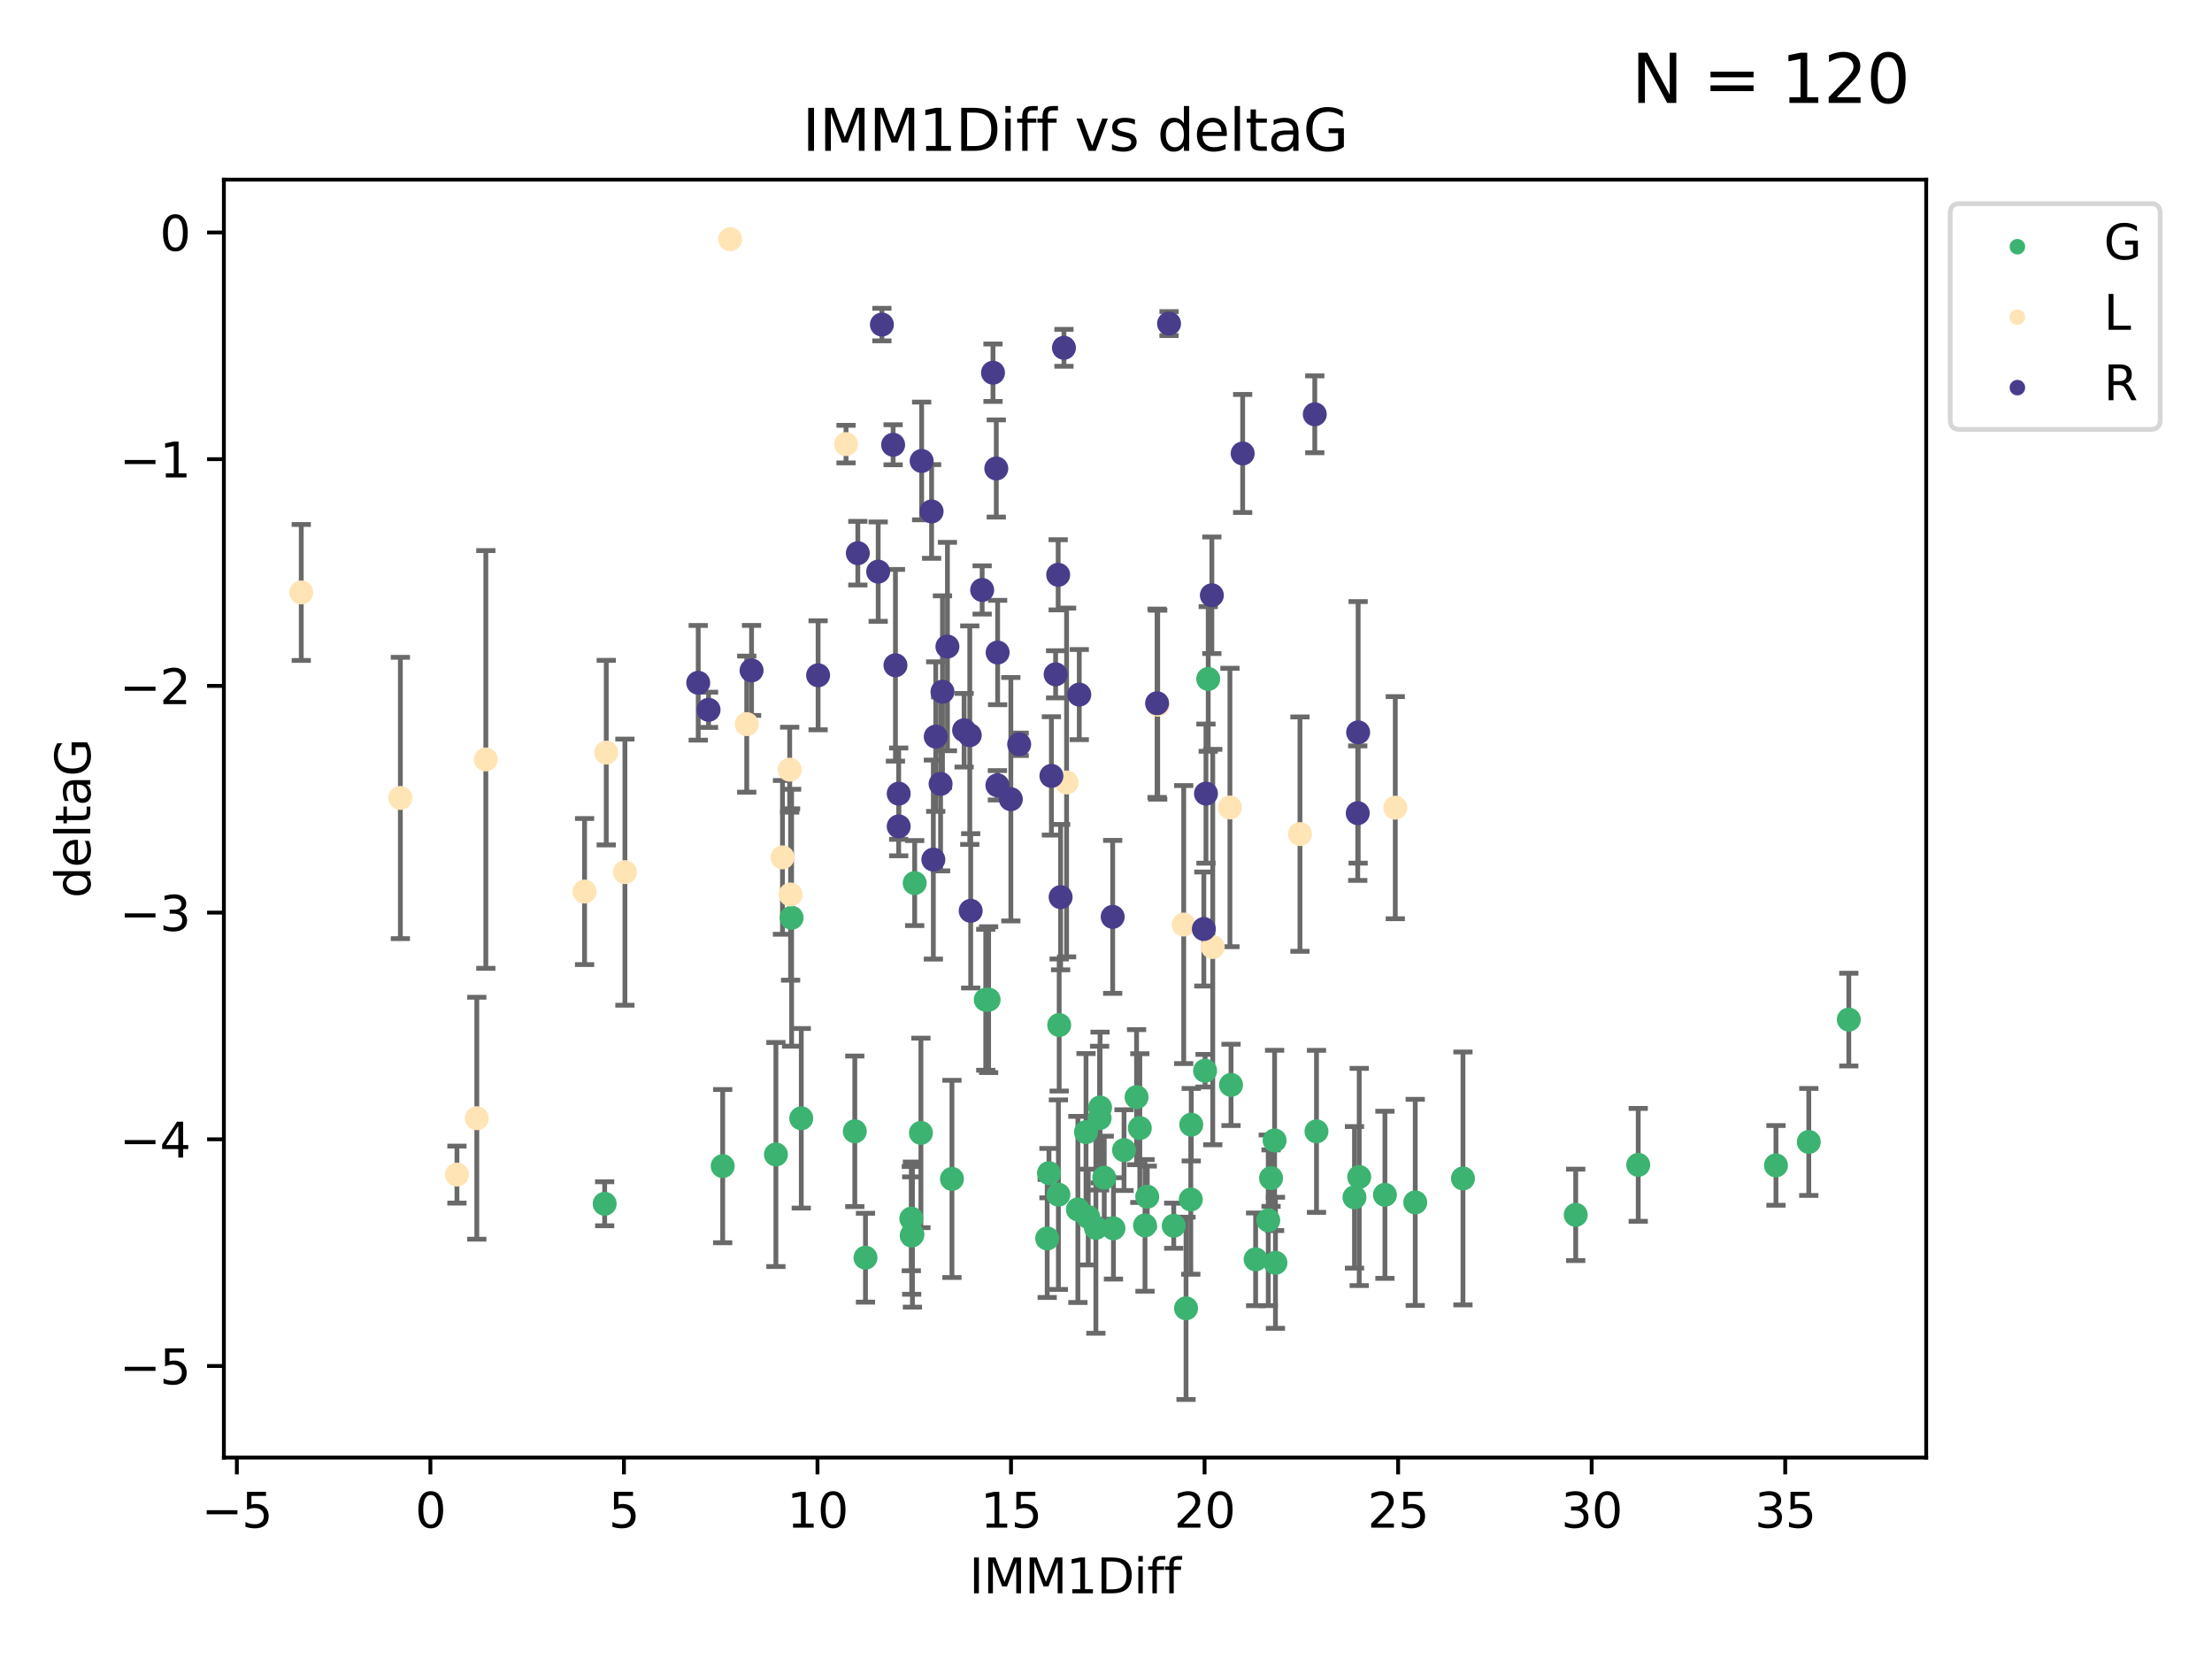 <?xml version="1.0" encoding="utf-8" standalone="no"?>
<!DOCTYPE svg PUBLIC "-//W3C//DTD SVG 1.1//EN"
  "http://www.w3.org/Graphics/SVG/1.1/DTD/svg11.dtd">
<svg xmlns:xlink="http://www.w3.org/1999/xlink" width="460.8pt" height="345.6pt" viewBox="0 0 460.8 345.6" xmlns="http://www.w3.org/2000/svg" version="1.1">
 <defs>
  <style type="text/css">*{stroke-linejoin: round; stroke-linecap: butt}</style>
 </defs>
 <g id="figure_1">
  <g id="patch_1">
   <path d="M 0 345.6 
L 460.8 345.6 
L 460.8 0 
L 0 0 
z
" style="fill: #ffffff"/>
  </g>
  <g id="axes_1">
   <g id="patch_2">
    <path d="M 46.64 303.64 
L 401.26 303.64 
L 401.26 37.422 
L 46.64 37.422 
z
" style="fill: #ffffff"/>
   </g>
   <g id="PathCollection_1">
    <defs>
     <path id="mc11e74bbbb" d="M 0 1.118 
C 0.297 1.118 0.581 1 0.791 0.791 
C 1 0.581 1.118 0.297 1.118 0 
C 1.118 -0.297 1 -0.581 0.791 -0.791 
C 0.581 -1 0.297 -1.118 0 -1.118 
C -0.297 -1.118 -0.581 -1 -0.791 -0.791 
C -1 -0.581 -1.118 -0.297 -1.118 0 
C -1.118 0.297 -1 0.581 -0.791 0.791 
C -0.581 1 -0.297 1.118 0 1.118 
z
" style="stroke: #3cb371"/>
    </defs>
    <g clip-path="url(#pe61383fa25)">
     <use xlink:href="#mc11e74bbbb" x="190.078" y="257.184" style="fill: #3cb371; stroke: #3cb371"/>
     <use xlink:href="#mc11e74bbbb" x="125.963" y="250.77" style="fill: #3cb371; stroke: #3cb371"/>
     <use xlink:href="#mc11e74bbbb" x="180.297" y="262.001" style="fill: #3cb371; stroke: #3cb371"/>
     <use xlink:href="#mc11e74bbbb" x="161.637" y="240.504" style="fill: #3cb371; stroke: #3cb371"/>
     <use xlink:href="#mc11e74bbbb" x="150.549" y="242.925" style="fill: #3cb371; stroke: #3cb371"/>
     <use xlink:href="#mc11e74bbbb" x="247.073" y="272.547" style="fill: #3cb371; stroke: #3cb371"/>
     <use xlink:href="#mc11e74bbbb" x="288.505" y="248.9" style="fill: #3cb371; stroke: #3cb371"/>
     <use xlink:href="#mc11e74bbbb" x="224.543" y="251.945" style="fill: #3cb371; stroke: #3cb371"/>
     <use xlink:href="#mc11e74bbbb" x="238.525" y="255.276" style="fill: #3cb371; stroke: #3cb371"/>
     <use xlink:href="#mc11e74bbbb" x="265.523" y="237.573" style="fill: #3cb371; stroke: #3cb371"/>
     <use xlink:href="#mc11e74bbbb" x="218.519" y="244.384" style="fill: #3cb371; stroke: #3cb371"/>
     <use xlink:href="#mc11e74bbbb" x="283.15" y="245.186" style="fill: #3cb371; stroke: #3cb371"/>
     <use xlink:href="#mc11e74bbbb" x="238.993" y="249.302" style="fill: #3cb371; stroke: #3cb371"/>
     <use xlink:href="#mc11e74bbbb" x="294.819" y="250.481" style="fill: #3cb371; stroke: #3cb371"/>
     <use xlink:href="#mc11e74bbbb" x="265.7" y="263.066" style="fill: #3cb371; stroke: #3cb371"/>
     <use xlink:href="#mc11e74bbbb" x="226.236" y="235.842" style="fill: #3cb371; stroke: #3cb371"/>
     <use xlink:href="#mc11e74bbbb" x="244.509" y="255.342" style="fill: #3cb371; stroke: #3cb371"/>
     <use xlink:href="#mc11e74bbbb" x="189.925" y="257.39" style="fill: #3cb371; stroke: #3cb371"/>
     <use xlink:href="#mc11e74bbbb" x="230.034" y="245.334" style="fill: #3cb371; stroke: #3cb371"/>
     <use xlink:href="#mc11e74bbbb" x="226.696" y="253.535" style="fill: #3cb371; stroke: #3cb371"/>
     <use xlink:href="#mc11e74bbbb" x="248.065" y="249.873" style="fill: #3cb371; stroke: #3cb371"/>
     <use xlink:href="#mc11e74bbbb" x="205.948" y="208.247" style="fill: #3cb371; stroke: #3cb371"/>
     <use xlink:href="#mc11e74bbbb" x="231.953" y="255.893" style="fill: #3cb371; stroke: #3cb371"/>
     <use xlink:href="#mc11e74bbbb" x="248.161" y="234.294" style="fill: #3cb371; stroke: #3cb371"/>
     <use xlink:href="#mc11e74bbbb" x="228.292" y="255.789" style="fill: #3cb371; stroke: #3cb371"/>
     <use xlink:href="#mc11e74bbbb" x="261.572" y="262.343" style="fill: #3cb371; stroke: #3cb371"/>
     <use xlink:href="#mc11e74bbbb" x="328.251" y="253.077" style="fill: #3cb371; stroke: #3cb371"/>
     <use xlink:href="#mc11e74bbbb" x="264.781" y="245.427" style="fill: #3cb371; stroke: #3cb371"/>
     <use xlink:href="#mc11e74bbbb" x="178.071" y="235.671" style="fill: #3cb371; stroke: #3cb371"/>
     <use xlink:href="#mc11e74bbbb" x="205.351" y="208.265" style="fill: #3cb371; stroke: #3cb371"/>
     <use xlink:href="#mc11e74bbbb" x="220.487" y="248.869" style="fill: #3cb371; stroke: #3cb371"/>
     <use xlink:href="#mc11e74bbbb" x="234.155" y="239.592" style="fill: #3cb371; stroke: #3cb371"/>
     <use xlink:href="#mc11e74bbbb" x="282.166" y="249.425" style="fill: #3cb371; stroke: #3cb371"/>
     <use xlink:href="#mc11e74bbbb" x="229.163" y="230.713" style="fill: #3cb371; stroke: #3cb371"/>
     <use xlink:href="#mc11e74bbbb" x="376.803" y="237.888" style="fill: #3cb371; stroke: #3cb371"/>
     <use xlink:href="#mc11e74bbbb" x="369.965" y="242.771" style="fill: #3cb371; stroke: #3cb371"/>
     <use xlink:href="#mc11e74bbbb" x="251.04" y="223.048" style="fill: #3cb371; stroke: #3cb371"/>
     <use xlink:href="#mc11e74bbbb" x="236.767" y="228.556" style="fill: #3cb371; stroke: #3cb371"/>
     <use xlink:href="#mc11e74bbbb" x="190.546" y="183.96" style="fill: #3cb371; stroke: #3cb371"/>
     <use xlink:href="#mc11e74bbbb" x="220.648" y="213.529" style="fill: #3cb371; stroke: #3cb371"/>
     <use xlink:href="#mc11e74bbbb" x="218.148" y="257.993" style="fill: #3cb371; stroke: #3cb371"/>
     <use xlink:href="#mc11e74bbbb" x="264.2" y="254.212" style="fill: #3cb371; stroke: #3cb371"/>
     <use xlink:href="#mc11e74bbbb" x="341.274" y="242.663" style="fill: #3cb371; stroke: #3cb371"/>
     <use xlink:href="#mc11e74bbbb" x="237.445" y="234.996" style="fill: #3cb371; stroke: #3cb371"/>
     <use xlink:href="#mc11e74bbbb" x="229.066" y="232.927" style="fill: #3cb371; stroke: #3cb371"/>
     <use xlink:href="#mc11e74bbbb" x="385.141" y="212.4" style="fill: #3cb371; stroke: #3cb371"/>
     <use xlink:href="#mc11e74bbbb" x="274.248" y="235.681" style="fill: #3cb371; stroke: #3cb371"/>
     <use xlink:href="#mc11e74bbbb" x="256.443" y="226.001" style="fill: #3cb371; stroke: #3cb371"/>
     <use xlink:href="#mc11e74bbbb" x="164.903" y="191.182" style="fill: #3cb371; stroke: #3cb371"/>
     <use xlink:href="#mc11e74bbbb" x="191.844" y="236.001" style="fill: #3cb371; stroke: #3cb371"/>
     <use xlink:href="#mc11e74bbbb" x="189.844" y="253.862" style="fill: #3cb371; stroke: #3cb371"/>
     <use xlink:href="#mc11e74bbbb" x="198.311" y="245.587" style="fill: #3cb371; stroke: #3cb371"/>
     <use xlink:href="#mc11e74bbbb" x="304.761" y="245.493" style="fill: #3cb371; stroke: #3cb371"/>
     <use xlink:href="#mc11e74bbbb" x="251.693" y="141.439" style="fill: #3cb371; stroke: #3cb371"/>
     <use xlink:href="#mc11e74bbbb" x="166.919" y="232.962" style="fill: #3cb371; stroke: #3cb371"/>
    </g>
   </g>
   <g id="PathCollection_2">
    <defs>
     <path id="mf3b48a40ea" d="M 0 1.118 
C 0.297 1.118 0.581 1 0.791 0.791 
C 1 0.581 1.118 0.297 1.118 0 
C 1.118 -0.297 1 -0.581 0.791 -0.791 
C 0.581 -1 0.297 -1.118 0 -1.118 
C -0.297 -1.118 -0.581 -1 -0.791 -0.791 
C -1 -0.581 -1.118 -0.297 -1.118 0 
C -1.118 0.297 -1 0.581 -0.791 0.791 
C -0.581 1 -0.297 1.118 0 1.118 
z
" style="stroke: #ffe4b5"/>
    </defs>
    <g clip-path="url(#pe61383fa25)">
     <use xlink:href="#mf3b48a40ea" x="121.778" y="185.729" style="fill: #ffe4b5; stroke: #ffe4b5"/>
     <use xlink:href="#mf3b48a40ea" x="95.192" y="244.686" style="fill: #ffe4b5; stroke: #ffe4b5"/>
     <use xlink:href="#mf3b48a40ea" x="130.18" y="181.68" style="fill: #ffe4b5; stroke: #ffe4b5"/>
     <use xlink:href="#mf3b48a40ea" x="152.106" y="49.835" style="fill: #ffe4b5; stroke: #ffe4b5"/>
     <use xlink:href="#mf3b48a40ea" x="101.207" y="158.209" style="fill: #ffe4b5; stroke: #ffe4b5"/>
     <use xlink:href="#mf3b48a40ea" x="62.759" y="123.419" style="fill: #ffe4b5; stroke: #ffe4b5"/>
     <use xlink:href="#mf3b48a40ea" x="126.294" y="156.785" style="fill: #ffe4b5; stroke: #ffe4b5"/>
     <use xlink:href="#mf3b48a40ea" x="83.402" y="166.231" style="fill: #ffe4b5; stroke: #ffe4b5"/>
     <use xlink:href="#mf3b48a40ea" x="155.557" y="150.85" style="fill: #ffe4b5; stroke: #ffe4b5"/>
     <use xlink:href="#mf3b48a40ea" x="256.217" y="168.213" style="fill: #ffe4b5; stroke: #ffe4b5"/>
     <use xlink:href="#mf3b48a40ea" x="164.693" y="186.341" style="fill: #ffe4b5; stroke: #ffe4b5"/>
     <use xlink:href="#mf3b48a40ea" x="246.589" y="192.603" style="fill: #ffe4b5; stroke: #ffe4b5"/>
     <use xlink:href="#mf3b48a40ea" x="252.637" y="197.287" style="fill: #ffe4b5; stroke: #ffe4b5"/>
     <use xlink:href="#mf3b48a40ea" x="99.328" y="232.941" style="fill: #ffe4b5; stroke: #ffe4b5"/>
     <use xlink:href="#mf3b48a40ea" x="164.508" y="160.337" style="fill: #ffe4b5; stroke: #ffe4b5"/>
     <use xlink:href="#mf3b48a40ea" x="176.241" y="92.516" style="fill: #ffe4b5; stroke: #ffe4b5"/>
     <use xlink:href="#mf3b48a40ea" x="222.188" y="163.006" style="fill: #ffe4b5; stroke: #ffe4b5"/>
     <use xlink:href="#mf3b48a40ea" x="163.008" y="178.605" style="fill: #ffe4b5; stroke: #ffe4b5"/>
     <use xlink:href="#mf3b48a40ea" x="241.17" y="146.804" style="fill: #ffe4b5; stroke: #ffe4b5"/>
     <use xlink:href="#mf3b48a40ea" x="270.805" y="173.76" style="fill: #ffe4b5; stroke: #ffe4b5"/>
     <use xlink:href="#mf3b48a40ea" x="290.666" y="168.253" style="fill: #ffe4b5; stroke: #ffe4b5"/>
    </g>
   </g>
   <g id="PathCollection_3">
    <defs>
     <path id="mbd6579d8b7" d="M 0 1.118 
C 0.297 1.118 0.581 1 0.791 0.791 
C 1 0.581 1.118 0.297 1.118 0 
C 1.118 -0.297 1 -0.581 0.791 -0.791 
C 0.581 -1 0.297 -1.118 0 -1.118 
C -0.297 -1.118 -0.581 -1 -0.791 -0.791 
C -1 -0.581 -1.118 -0.297 -1.118 0 
C -1.118 0.297 -1 0.581 -0.791 0.791 
C -0.581 1 -0.297 1.118 0 1.118 
z
" style="stroke: #483d8b"/>
    </defs>
    <g clip-path="url(#pe61383fa25)">
     <use xlink:href="#mbd6579d8b7" x="243.533" y="67.411" style="fill: #483d8b; stroke: #483d8b"/>
     <use xlink:href="#mbd6579d8b7" x="273.893" y="86.306" style="fill: #483d8b; stroke: #483d8b"/>
     <use xlink:href="#mbd6579d8b7" x="191.997" y="96.025" style="fill: #483d8b; stroke: #483d8b"/>
     <use xlink:href="#mbd6579d8b7" x="282.924" y="152.562" style="fill: #483d8b; stroke: #483d8b"/>
     <use xlink:href="#mbd6579d8b7" x="145.453" y="142.24" style="fill: #483d8b; stroke: #483d8b"/>
     <use xlink:href="#mbd6579d8b7" x="194.07" y="106.546" style="fill: #483d8b; stroke: #483d8b"/>
     <use xlink:href="#mbd6579d8b7" x="210.576" y="166.49" style="fill: #483d8b; stroke: #483d8b"/>
     <use xlink:href="#mbd6579d8b7" x="206.859" y="77.644" style="fill: #483d8b; stroke: #483d8b"/>
     <use xlink:href="#mbd6579d8b7" x="231.792" y="190.999" style="fill: #483d8b; stroke: #483d8b"/>
     <use xlink:href="#mbd6579d8b7" x="147.606" y="147.866" style="fill: #483d8b; stroke: #483d8b"/>
     <use xlink:href="#mbd6579d8b7" x="178.7" y="115.236" style="fill: #483d8b; stroke: #483d8b"/>
     <use xlink:href="#mbd6579d8b7" x="187.215" y="172.154" style="fill: #483d8b; stroke: #483d8b"/>
     <use xlink:href="#mbd6579d8b7" x="207.778" y="163.586" style="fill: #483d8b; stroke: #483d8b"/>
     <use xlink:href="#mbd6579d8b7" x="197.368" y="134.69" style="fill: #483d8b; stroke: #483d8b"/>
     <use xlink:href="#mbd6579d8b7" x="196.336" y="144.094" style="fill: #483d8b; stroke: #483d8b"/>
     <use xlink:href="#mbd6579d8b7" x="207.544" y="97.594" style="fill: #483d8b; stroke: #483d8b"/>
     <use xlink:href="#mbd6579d8b7" x="156.565" y="139.659" style="fill: #483d8b; stroke: #483d8b"/>
     <use xlink:href="#mbd6579d8b7" x="220.946" y="186.891" style="fill: #483d8b; stroke: #483d8b"/>
     <use xlink:href="#mbd6579d8b7" x="182.942" y="119.081" style="fill: #483d8b; stroke: #483d8b"/>
     <use xlink:href="#mbd6579d8b7" x="194.932" y="153.451" style="fill: #483d8b; stroke: #483d8b"/>
     <use xlink:href="#mbd6579d8b7" x="183.716" y="67.612" style="fill: #483d8b; stroke: #483d8b"/>
     <use xlink:href="#mbd6579d8b7" x="200.843" y="152.122" style="fill: #483d8b; stroke: #483d8b"/>
     <use xlink:href="#mbd6579d8b7" x="207.826" y="135.932" style="fill: #483d8b; stroke: #483d8b"/>
     <use xlink:href="#mbd6579d8b7" x="202.214" y="189.741" style="fill: #483d8b; stroke: #483d8b"/>
     <use xlink:href="#mbd6579d8b7" x="195.94" y="163.301" style="fill: #483d8b; stroke: #483d8b"/>
     <use xlink:href="#mbd6579d8b7" x="187.215" y="165.331" style="fill: #483d8b; stroke: #483d8b"/>
     <use xlink:href="#mbd6579d8b7" x="282.844" y="169.394" style="fill: #483d8b; stroke: #483d8b"/>
     <use xlink:href="#mbd6579d8b7" x="204.601" y="122.899" style="fill: #483d8b; stroke: #483d8b"/>
     <use xlink:href="#mbd6579d8b7" x="241.041" y="146.498" style="fill: #483d8b; stroke: #483d8b"/>
     <use xlink:href="#mbd6579d8b7" x="194.433" y="179.065" style="fill: #483d8b; stroke: #483d8b"/>
     <use xlink:href="#mbd6579d8b7" x="219.906" y="140.475" style="fill: #483d8b; stroke: #483d8b"/>
     <use xlink:href="#mbd6579d8b7" x="251.226" y="165.322" style="fill: #483d8b; stroke: #483d8b"/>
     <use xlink:href="#mbd6579d8b7" x="220.438" y="119.745" style="fill: #483d8b; stroke: #483d8b"/>
     <use xlink:href="#mbd6579d8b7" x="212.31" y="155.051" style="fill: #483d8b; stroke: #483d8b"/>
     <use xlink:href="#mbd6579d8b7" x="170.427" y="140.674" style="fill: #483d8b; stroke: #483d8b"/>
     <use xlink:href="#mbd6579d8b7" x="219.027" y="161.632" style="fill: #483d8b; stroke: #483d8b"/>
     <use xlink:href="#mbd6579d8b7" x="258.87" y="94.465" style="fill: #483d8b; stroke: #483d8b"/>
     <use xlink:href="#mbd6579d8b7" x="221.64" y="72.452" style="fill: #483d8b; stroke: #483d8b"/>
     <use xlink:href="#mbd6579d8b7" x="186.054" y="92.652" style="fill: #483d8b; stroke: #483d8b"/>
     <use xlink:href="#mbd6579d8b7" x="202.021" y="153.15" style="fill: #483d8b; stroke: #483d8b"/>
     <use xlink:href="#mbd6579d8b7" x="252.451" y="124.005" style="fill: #483d8b; stroke: #483d8b"/>
     <use xlink:href="#mbd6579d8b7" x="186.538" y="138.588" style="fill: #483d8b; stroke: #483d8b"/>
     <use xlink:href="#mbd6579d8b7" x="250.782" y="193.528" style="fill: #483d8b; stroke: #483d8b"/>
     <use xlink:href="#mbd6579d8b7" x="224.833" y="144.696" style="fill: #483d8b; stroke: #483d8b"/>
    </g>
   </g>
   <g id="matplotlib.axis_1">
    <g id="xtick_1">
     <g id="line2d_1">
      <defs>
       <path id="m112657fbad" d="M 0 0 
L 0 3.5 
" style="stroke: #000000; stroke-width: 0.8"/>
      </defs>
      <g>
       <use xlink:href="#m112657fbad" x="49.341" y="303.64" style="stroke: #000000; stroke-width: 0.8"/>
      </g>
     </g>
     <g id="text_1">
      <!-- −5 -->
      <g transform="translate(41.97 318.238)scale(0.1 -0.1)">
       <defs>
        <path id="DejaVuSans-2212" d="M 678 2272 
L 4684 2272 
L 4684 1741 
L 678 1741 
L 678 2272 
z
" transform="scale(0.016)"/>
        <path id="DejaVuSans-35" d="M 691 4666 
L 3169 4666 
L 3169 4134 
L 1269 4134 
L 1269 2991 
Q 1406 3038 1543 3061 
Q 1681 3084 1819 3084 
Q 2600 3084 3056 2656 
Q 3513 2228 3513 1497 
Q 3513 744 3044 326 
Q 2575 -91 1722 -91 
Q 1428 -91 1123 -41 
Q 819 9 494 109 
L 494 744 
Q 775 591 1075 516 
Q 1375 441 1709 441 
Q 2250 441 2565 725 
Q 2881 1009 2881 1497 
Q 2881 1984 2565 2268 
Q 2250 2553 1709 2553 
Q 1456 2553 1204 2497 
Q 953 2441 691 2322 
L 691 4666 
z
" transform="scale(0.016)"/>
       </defs>
       <use xlink:href="#DejaVuSans-2212"/>
       <use xlink:href="#DejaVuSans-35" x="83.789"/>
      </g>
     </g>
    </g>
    <g id="xtick_2">
     <g id="line2d_2">
      <g>
       <use xlink:href="#m112657fbad" x="89.66" y="303.64" style="stroke: #000000; stroke-width: 0.8"/>
      </g>
     </g>
     <g id="text_2">
      <!-- 0 -->
      <g transform="translate(86.479 318.238)scale(0.1 -0.1)">
       <defs>
        <path id="DejaVuSans-30" d="M 2034 4250 
Q 1547 4250 1301 3770 
Q 1056 3291 1056 2328 
Q 1056 1369 1301 889 
Q 1547 409 2034 409 
Q 2525 409 2770 889 
Q 3016 1369 3016 2328 
Q 3016 3291 2770 3770 
Q 2525 4250 2034 4250 
z
M 2034 4750 
Q 2819 4750 3233 4129 
Q 3647 3509 3647 2328 
Q 3647 1150 3233 529 
Q 2819 -91 2034 -91 
Q 1250 -91 836 529 
Q 422 1150 422 2328 
Q 422 3509 836 4129 
Q 1250 4750 2034 4750 
z
" transform="scale(0.016)"/>
       </defs>
       <use xlink:href="#DejaVuSans-30"/>
      </g>
     </g>
    </g>
    <g id="xtick_3">
     <g id="line2d_3">
      <g>
       <use xlink:href="#m112657fbad" x="129.979" y="303.64" style="stroke: #000000; stroke-width: 0.8"/>
      </g>
     </g>
     <g id="text_3">
      <!-- 5 -->
      <g transform="translate(126.798 318.238)scale(0.1 -0.1)">
       <use xlink:href="#DejaVuSans-35"/>
      </g>
     </g>
    </g>
    <g id="xtick_4">
     <g id="line2d_4">
      <g>
       <use xlink:href="#m112657fbad" x="170.298" y="303.64" style="stroke: #000000; stroke-width: 0.8"/>
      </g>
     </g>
     <g id="text_4">
      <!-- 10 -->
      <g transform="translate(163.935 318.238)scale(0.1 -0.1)">
       <defs>
        <path id="DejaVuSans-31" d="M 794 531 
L 1825 531 
L 1825 4091 
L 703 3866 
L 703 4441 
L 1819 4666 
L 2450 4666 
L 2450 531 
L 3481 531 
L 3481 0 
L 794 0 
L 794 531 
z
" transform="scale(0.016)"/>
       </defs>
       <use xlink:href="#DejaVuSans-31"/>
       <use xlink:href="#DejaVuSans-30" x="63.623"/>
      </g>
     </g>
    </g>
    <g id="xtick_5">
     <g id="line2d_5">
      <g>
       <use xlink:href="#m112657fbad" x="210.617" y="303.64" style="stroke: #000000; stroke-width: 0.8"/>
      </g>
     </g>
     <g id="text_5">
      <!-- 15 -->
      <g transform="translate(204.254 318.238)scale(0.1 -0.1)">
       <use xlink:href="#DejaVuSans-31"/>
       <use xlink:href="#DejaVuSans-35" x="63.623"/>
      </g>
     </g>
    </g>
    <g id="xtick_6">
     <g id="line2d_6">
      <g>
       <use xlink:href="#m112657fbad" x="250.935" y="303.64" style="stroke: #000000; stroke-width: 0.8"/>
      </g>
     </g>
     <g id="text_6">
      <!-- 20 -->
      <g transform="translate(244.573 318.238)scale(0.1 -0.1)">
       <defs>
        <path id="DejaVuSans-32" d="M 1228 531 
L 3431 531 
L 3431 0 
L 469 0 
L 469 531 
Q 828 903 1448 1529 
Q 2069 2156 2228 2338 
Q 2531 2678 2651 2914 
Q 2772 3150 2772 3378 
Q 2772 3750 2511 3984 
Q 2250 4219 1831 4219 
Q 1534 4219 1204 4116 
Q 875 4013 500 3803 
L 500 4441 
Q 881 4594 1212 4672 
Q 1544 4750 1819 4750 
Q 2544 4750 2975 4387 
Q 3406 4025 3406 3419 
Q 3406 3131 3298 2873 
Q 3191 2616 2906 2266 
Q 2828 2175 2409 1742 
Q 1991 1309 1228 531 
z
" transform="scale(0.016)"/>
       </defs>
       <use xlink:href="#DejaVuSans-32"/>
       <use xlink:href="#DejaVuSans-30" x="63.623"/>
      </g>
     </g>
    </g>
    <g id="xtick_7">
     <g id="line2d_7">
      <g>
       <use xlink:href="#m112657fbad" x="291.254" y="303.64" style="stroke: #000000; stroke-width: 0.8"/>
      </g>
     </g>
     <g id="text_7">
      <!-- 25 -->
      <g transform="translate(284.892 318.238)scale(0.1 -0.1)">
       <use xlink:href="#DejaVuSans-32"/>
       <use xlink:href="#DejaVuSans-35" x="63.623"/>
      </g>
     </g>
    </g>
    <g id="xtick_8">
     <g id="line2d_8">
      <g>
       <use xlink:href="#m112657fbad" x="331.573" y="303.64" style="stroke: #000000; stroke-width: 0.8"/>
      </g>
     </g>
     <g id="text_8">
      <!-- 30 -->
      <g transform="translate(325.211 318.238)scale(0.1 -0.1)">
       <defs>
        <path id="DejaVuSans-33" d="M 2597 2516 
Q 3050 2419 3304 2112 
Q 3559 1806 3559 1356 
Q 3559 666 3084 287 
Q 2609 -91 1734 -91 
Q 1441 -91 1130 -33 
Q 819 25 488 141 
L 488 750 
Q 750 597 1062 519 
Q 1375 441 1716 441 
Q 2309 441 2620 675 
Q 2931 909 2931 1356 
Q 2931 1769 2642 2001 
Q 2353 2234 1838 2234 
L 1294 2234 
L 1294 2753 
L 1863 2753 
Q 2328 2753 2575 2939 
Q 2822 3125 2822 3475 
Q 2822 3834 2567 4026 
Q 2313 4219 1838 4219 
Q 1578 4219 1281 4162 
Q 984 4106 628 3988 
L 628 4550 
Q 988 4650 1302 4700 
Q 1616 4750 1894 4750 
Q 2613 4750 3031 4423 
Q 3450 4097 3450 3541 
Q 3450 3153 3228 2886 
Q 3006 2619 2597 2516 
z
" transform="scale(0.016)"/>
       </defs>
       <use xlink:href="#DejaVuSans-33"/>
       <use xlink:href="#DejaVuSans-30" x="63.623"/>
      </g>
     </g>
    </g>
    <g id="xtick_9">
     <g id="line2d_9">
      <g>
       <use xlink:href="#m112657fbad" x="371.892" y="303.64" style="stroke: #000000; stroke-width: 0.8"/>
      </g>
     </g>
     <g id="text_9">
      <!-- 35 -->
      <g transform="translate(365.53 318.238)scale(0.1 -0.1)">
       <use xlink:href="#DejaVuSans-33"/>
       <use xlink:href="#DejaVuSans-35" x="63.623"/>
      </g>
     </g>
    </g>
    <g id="text_10">
     <!-- IMM1Diff -->
     <g transform="translate(201.906 331.917)scale(0.1 -0.1)">
      <defs>
       <path id="DejaVuSans-49" d="M 628 4666 
L 1259 4666 
L 1259 0 
L 628 0 
L 628 4666 
z
" transform="scale(0.016)"/>
       <path id="DejaVuSans-4d" d="M 628 4666 
L 1569 4666 
L 2759 1491 
L 3956 4666 
L 4897 4666 
L 4897 0 
L 4281 0 
L 4281 4097 
L 3078 897 
L 2444 897 
L 1241 4097 
L 1241 0 
L 628 0 
L 628 4666 
z
" transform="scale(0.016)"/>
       <path id="DejaVuSans-44" d="M 1259 4147 
L 1259 519 
L 2022 519 
Q 2988 519 3436 956 
Q 3884 1394 3884 2338 
Q 3884 3275 3436 3711 
Q 2988 4147 2022 4147 
L 1259 4147 
z
M 628 4666 
L 1925 4666 
Q 3281 4666 3915 4102 
Q 4550 3538 4550 2338 
Q 4550 1131 3912 565 
Q 3275 0 1925 0 
L 628 0 
L 628 4666 
z
" transform="scale(0.016)"/>
       <path id="DejaVuSans-69" d="M 603 3500 
L 1178 3500 
L 1178 0 
L 603 0 
L 603 3500 
z
M 603 4863 
L 1178 4863 
L 1178 4134 
L 603 4134 
L 603 4863 
z
" transform="scale(0.016)"/>
       <path id="DejaVuSans-66" d="M 2375 4863 
L 2375 4384 
L 1825 4384 
Q 1516 4384 1395 4259 
Q 1275 4134 1275 3809 
L 1275 3500 
L 2222 3500 
L 2222 3053 
L 1275 3053 
L 1275 0 
L 697 0 
L 697 3053 
L 147 3053 
L 147 3500 
L 697 3500 
L 697 3744 
Q 697 4328 969 4595 
Q 1241 4863 1831 4863 
L 2375 4863 
z
" transform="scale(0.016)"/>
      </defs>
      <use xlink:href="#DejaVuSans-49"/>
      <use xlink:href="#DejaVuSans-4d" x="29.492"/>
      <use xlink:href="#DejaVuSans-4d" x="115.771"/>
      <use xlink:href="#DejaVuSans-31" x="202.051"/>
      <use xlink:href="#DejaVuSans-44" x="265.674"/>
      <use xlink:href="#DejaVuSans-69" x="342.676"/>
      <use xlink:href="#DejaVuSans-66" x="370.459"/>
      <use xlink:href="#DejaVuSans-66" x="405.664"/>
     </g>
    </g>
   </g>
   <g id="matplotlib.axis_2">
    <g id="ytick_1">
     <g id="line2d_10">
      <defs>
       <path id="m82444dc1cf" d="M 0 0 
L -3.5 0 
" style="stroke: #000000; stroke-width: 0.8"/>
      </defs>
      <g>
       <use xlink:href="#m82444dc1cf" x="46.64" y="284.561" style="stroke: #000000; stroke-width: 0.8"/>
      </g>
     </g>
     <g id="text_11">
      <!-- −5 -->
      <g transform="translate(24.898 288.36)scale(0.1 -0.1)">
       <use xlink:href="#DejaVuSans-2212"/>
       <use xlink:href="#DejaVuSans-35" x="83.789"/>
      </g>
     </g>
    </g>
    <g id="ytick_2">
     <g id="line2d_11">
      <g>
       <use xlink:href="#m82444dc1cf" x="46.64" y="237.336" style="stroke: #000000; stroke-width: 0.8"/>
      </g>
     </g>
     <g id="text_12">
      <!-- −4 -->
      <g transform="translate(24.898 241.135)scale(0.1 -0.1)">
       <defs>
        <path id="DejaVuSans-34" d="M 2419 4116 
L 825 1625 
L 2419 1625 
L 2419 4116 
z
M 2253 4666 
L 3047 4666 
L 3047 1625 
L 3713 1625 
L 3713 1100 
L 3047 1100 
L 3047 0 
L 2419 0 
L 2419 1100 
L 313 1100 
L 313 1709 
L 2253 4666 
z
" transform="scale(0.016)"/>
       </defs>
       <use xlink:href="#DejaVuSans-2212"/>
       <use xlink:href="#DejaVuSans-34" x="83.789"/>
      </g>
     </g>
    </g>
    <g id="ytick_3">
     <g id="line2d_12">
      <g>
       <use xlink:href="#m82444dc1cf" x="46.64" y="190.11" style="stroke: #000000; stroke-width: 0.8"/>
      </g>
     </g>
     <g id="text_13">
      <!-- −3 -->
      <g transform="translate(24.898 193.909)scale(0.1 -0.1)">
       <use xlink:href="#DejaVuSans-2212"/>
       <use xlink:href="#DejaVuSans-33" x="83.789"/>
      </g>
     </g>
    </g>
    <g id="ytick_4">
     <g id="line2d_13">
      <g>
       <use xlink:href="#m82444dc1cf" x="46.64" y="142.885" style="stroke: #000000; stroke-width: 0.8"/>
      </g>
     </g>
     <g id="text_14">
      <!-- −2 -->
      <g transform="translate(24.898 146.684)scale(0.1 -0.1)">
       <use xlink:href="#DejaVuSans-2212"/>
       <use xlink:href="#DejaVuSans-32" x="83.789"/>
      </g>
     </g>
    </g>
    <g id="ytick_5">
     <g id="line2d_14">
      <g>
       <use xlink:href="#m82444dc1cf" x="46.64" y="95.659" style="stroke: #000000; stroke-width: 0.8"/>
      </g>
     </g>
     <g id="text_15">
      <!-- −1 -->
      <g transform="translate(24.898 99.458)scale(0.1 -0.1)">
       <use xlink:href="#DejaVuSans-2212"/>
       <use xlink:href="#DejaVuSans-31" x="83.789"/>
      </g>
     </g>
    </g>
    <g id="ytick_6">
     <g id="line2d_15">
      <g>
       <use xlink:href="#m82444dc1cf" x="46.64" y="48.434" style="stroke: #000000; stroke-width: 0.8"/>
      </g>
     </g>
     <g id="text_16">
      <!-- 0 -->
      <g transform="translate(33.278 52.233)scale(0.1 -0.1)">
       <use xlink:href="#DejaVuSans-30"/>
      </g>
     </g>
    </g>
    <g id="text_17">
     <!-- deltaG -->
     <g transform="translate(18.818 187.069)rotate(-90)scale(0.1 -0.1)">
      <defs>
       <path id="DejaVuSans-64" d="M 2906 2969 
L 2906 4863 
L 3481 4863 
L 3481 0 
L 2906 0 
L 2906 525 
Q 2725 213 2448 61 
Q 2172 -91 1784 -91 
Q 1150 -91 751 415 
Q 353 922 353 1747 
Q 353 2572 751 3078 
Q 1150 3584 1784 3584 
Q 2172 3584 2448 3432 
Q 2725 3281 2906 2969 
z
M 947 1747 
Q 947 1113 1208 752 
Q 1469 391 1925 391 
Q 2381 391 2643 752 
Q 2906 1113 2906 1747 
Q 2906 2381 2643 2742 
Q 2381 3103 1925 3103 
Q 1469 3103 1208 2742 
Q 947 2381 947 1747 
z
" transform="scale(0.016)"/>
       <path id="DejaVuSans-65" d="M 3597 1894 
L 3597 1613 
L 953 1613 
Q 991 1019 1311 708 
Q 1631 397 2203 397 
Q 2534 397 2845 478 
Q 3156 559 3463 722 
L 3463 178 
Q 3153 47 2828 -22 
Q 2503 -91 2169 -91 
Q 1331 -91 842 396 
Q 353 884 353 1716 
Q 353 2575 817 3079 
Q 1281 3584 2069 3584 
Q 2775 3584 3186 3129 
Q 3597 2675 3597 1894 
z
M 3022 2063 
Q 3016 2534 2758 2815 
Q 2500 3097 2075 3097 
Q 1594 3097 1305 2825 
Q 1016 2553 972 2059 
L 3022 2063 
z
" transform="scale(0.016)"/>
       <path id="DejaVuSans-6c" d="M 603 4863 
L 1178 4863 
L 1178 0 
L 603 0 
L 603 4863 
z
" transform="scale(0.016)"/>
       <path id="DejaVuSans-74" d="M 1172 4494 
L 1172 3500 
L 2356 3500 
L 2356 3053 
L 1172 3053 
L 1172 1153 
Q 1172 725 1289 603 
Q 1406 481 1766 481 
L 2356 481 
L 2356 0 
L 1766 0 
Q 1100 0 847 248 
Q 594 497 594 1153 
L 594 3053 
L 172 3053 
L 172 3500 
L 594 3500 
L 594 4494 
L 1172 4494 
z
" transform="scale(0.016)"/>
       <path id="DejaVuSans-61" d="M 2194 1759 
Q 1497 1759 1228 1600 
Q 959 1441 959 1056 
Q 959 750 1161 570 
Q 1363 391 1709 391 
Q 2188 391 2477 730 
Q 2766 1069 2766 1631 
L 2766 1759 
L 2194 1759 
z
M 3341 1997 
L 3341 0 
L 2766 0 
L 2766 531 
Q 2569 213 2275 61 
Q 1981 -91 1556 -91 
Q 1019 -91 701 211 
Q 384 513 384 1019 
Q 384 1609 779 1909 
Q 1175 2209 1959 2209 
L 2766 2209 
L 2766 2266 
Q 2766 2663 2505 2880 
Q 2244 3097 1772 3097 
Q 1472 3097 1187 3025 
Q 903 2953 641 2809 
L 641 3341 
Q 956 3463 1253 3523 
Q 1550 3584 1831 3584 
Q 2591 3584 2966 3190 
Q 3341 2797 3341 1997 
z
" transform="scale(0.016)"/>
       <path id="DejaVuSans-47" d="M 3809 666 
L 3809 1919 
L 2778 1919 
L 2778 2438 
L 4434 2438 
L 4434 434 
Q 4069 175 3628 42 
Q 3188 -91 2688 -91 
Q 1594 -91 976 548 
Q 359 1188 359 2328 
Q 359 3472 976 4111 
Q 1594 4750 2688 4750 
Q 3144 4750 3555 4637 
Q 3966 4525 4313 4306 
L 4313 3634 
Q 3963 3931 3569 4081 
Q 3175 4231 2741 4231 
Q 1884 4231 1454 3753 
Q 1025 3275 1025 2328 
Q 1025 1384 1454 906 
Q 1884 428 2741 428 
Q 3075 428 3337 486 
Q 3600 544 3809 666 
z
" transform="scale(0.016)"/>
      </defs>
      <use xlink:href="#DejaVuSans-64"/>
      <use xlink:href="#DejaVuSans-65" x="63.477"/>
      <use xlink:href="#DejaVuSans-6c" x="125"/>
      <use xlink:href="#DejaVuSans-74" x="152.783"/>
      <use xlink:href="#DejaVuSans-61" x="191.992"/>
      <use xlink:href="#DejaVuSans-47" x="253.271"/>
     </g>
    </g>
   </g>
   <g id="LineCollection_1">
    <path d="M 190.078 272.298 
L 190.078 242.07 
" clip-path="url(#pe61383fa25)" style="fill: none; stroke: #696969"/>
    <path d="M 125.963 255.353 
L 125.963 246.186 
" clip-path="url(#pe61383fa25)" style="fill: none; stroke: #696969"/>
    <path d="M 180.297 271.259 
L 180.297 252.742 
" clip-path="url(#pe61383fa25)" style="fill: none; stroke: #696969"/>
    <path d="M 161.637 263.841 
L 161.637 217.166 
" clip-path="url(#pe61383fa25)" style="fill: none; stroke: #696969"/>
    <path d="M 150.549 258.885 
L 150.549 226.964 
" clip-path="url(#pe61383fa25)" style="fill: none; stroke: #696969"/>
    <path d="M 247.073 291.539 
L 247.073 253.556 
" clip-path="url(#pe61383fa25)" style="fill: none; stroke: #696969"/>
    <path d="M 288.505 266.306 
L 288.505 231.493 
" clip-path="url(#pe61383fa25)" style="fill: none; stroke: #696969"/>
    <path d="M 224.543 271.33 
L 224.543 232.559 
" clip-path="url(#pe61383fa25)" style="fill: none; stroke: #696969"/>
    <path d="M 238.525 268.987 
L 238.525 241.564 
" clip-path="url(#pe61383fa25)" style="fill: none; stroke: #696969"/>
    <path d="M 265.523 256.353 
L 265.523 218.793 
" clip-path="url(#pe61383fa25)" style="fill: none; stroke: #696969"/>
    <path d="M 218.519 249.529 
L 218.519 239.239 
" clip-path="url(#pe61383fa25)" style="fill: none; stroke: #696969"/>
    <path d="M 283.15 267.811 
L 283.15 222.562 
" clip-path="url(#pe61383fa25)" style="fill: none; stroke: #696969"/>
    <path d="M 238.993 255.689 
L 238.993 242.915 
" clip-path="url(#pe61383fa25)" style="fill: none; stroke: #696969"/>
    <path d="M 294.819 271.954 
L 294.819 229.009 
" clip-path="url(#pe61383fa25)" style="fill: none; stroke: #696969"/>
    <path d="M 265.7 276.715 
L 265.7 249.417 
" clip-path="url(#pe61383fa25)" style="fill: none; stroke: #696969"/>
    <path d="M 226.236 252.206 
L 226.236 219.477 
" clip-path="url(#pe61383fa25)" style="fill: none; stroke: #696969"/>
    <path d="M 244.509 260.048 
L 244.509 250.636 
" clip-path="url(#pe61383fa25)" style="fill: none; stroke: #696969"/>
    <path d="M 189.925 269.618 
L 189.925 245.162 
" clip-path="url(#pe61383fa25)" style="fill: none; stroke: #696969"/>
    <path d="M 230.034 253.986 
L 230.034 236.683 
" clip-path="url(#pe61383fa25)" style="fill: none; stroke: #696969"/>
    <path d="M 226.696 263.508 
L 226.696 243.561 
" clip-path="url(#pe61383fa25)" style="fill: none; stroke: #696969"/>
    <path d="M 248.065 265.447 
L 248.065 234.3 
" clip-path="url(#pe61383fa25)" style="fill: none; stroke: #696969"/>
    <path d="M 205.948 223.438 
L 205.948 193.056 
" clip-path="url(#pe61383fa25)" style="fill: none; stroke: #696969"/>
    <path d="M 231.953 266.455 
L 231.953 245.332 
" clip-path="url(#pe61383fa25)" style="fill: none; stroke: #696969"/>
    <path d="M 248.161 241.844 
L 248.161 226.745 
" clip-path="url(#pe61383fa25)" style="fill: none; stroke: #696969"/>
    <path d="M 228.292 277.736 
L 228.292 233.842 
" clip-path="url(#pe61383fa25)" style="fill: none; stroke: #696969"/>
    <path d="M 261.572 272.003 
L 261.572 252.684 
" clip-path="url(#pe61383fa25)" style="fill: none; stroke: #696969"/>
    <path d="M 328.251 262.6 
L 328.251 243.555 
" clip-path="url(#pe61383fa25)" style="fill: none; stroke: #696969"/>
    <path d="M 264.781 251.307 
L 264.781 239.547 
" clip-path="url(#pe61383fa25)" style="fill: none; stroke: #696969"/>
    <path d="M 178.071 251.352 
L 178.071 219.99 
" clip-path="url(#pe61383fa25)" style="fill: none; stroke: #696969"/>
    <path d="M 205.351 222.946 
L 205.351 193.585 
" clip-path="url(#pe61383fa25)" style="fill: none; stroke: #696969"/>
    <path d="M 220.487 268.611 
L 220.487 229.128 
" clip-path="url(#pe61383fa25)" style="fill: none; stroke: #696969"/>
    <path d="M 234.155 248.003 
L 234.155 231.181 
" clip-path="url(#pe61383fa25)" style="fill: none; stroke: #696969"/>
    <path d="M 282.166 264.173 
L 282.166 234.678 
" clip-path="url(#pe61383fa25)" style="fill: none; stroke: #696969"/>
    <path d="M 229.163 246.414 
L 229.163 215.011 
" clip-path="url(#pe61383fa25)" style="fill: none; stroke: #696969"/>
    <path d="M 376.803 249.035 
L 376.803 226.741 
" clip-path="url(#pe61383fa25)" style="fill: none; stroke: #696969"/>
    <path d="M 369.965 251.073 
L 369.965 234.47 
" clip-path="url(#pe61383fa25)" style="fill: none; stroke: #696969"/>
    <path d="M 251.04 226.441 
L 251.04 219.655 
" clip-path="url(#pe61383fa25)" style="fill: none; stroke: #696969"/>
    <path d="M 236.767 242.628 
L 236.767 214.485 
" clip-path="url(#pe61383fa25)" style="fill: none; stroke: #696969"/>
    <path d="M 190.546 192.818 
L 190.546 175.103 
" clip-path="url(#pe61383fa25)" style="fill: none; stroke: #696969"/>
    <path d="M 220.648 227.283 
L 220.648 199.775 
" clip-path="url(#pe61383fa25)" style="fill: none; stroke: #696969"/>
    <path d="M 218.148 270.286 
L 218.148 245.699 
" clip-path="url(#pe61383fa25)" style="fill: none; stroke: #696969"/>
    <path d="M 264.2 271.981 
L 264.2 236.442 
" clip-path="url(#pe61383fa25)" style="fill: none; stroke: #696969"/>
    <path d="M 341.274 254.421 
L 341.274 230.905 
" clip-path="url(#pe61383fa25)" style="fill: none; stroke: #696969"/>
    <path d="M 237.445 250.49 
L 237.445 219.503 
" clip-path="url(#pe61383fa25)" style="fill: none; stroke: #696969"/>
    <path d="M 229.066 247.902 
L 229.066 217.951 
" clip-path="url(#pe61383fa25)" style="fill: none; stroke: #696969"/>
    <path d="M 385.141 222.06 
L 385.141 202.74 
" clip-path="url(#pe61383fa25)" style="fill: none; stroke: #696969"/>
    <path d="M 274.248 252.556 
L 274.248 218.806 
" clip-path="url(#pe61383fa25)" style="fill: none; stroke: #696969"/>
    <path d="M 256.443 234.471 
L 256.443 217.532 
" clip-path="url(#pe61383fa25)" style="fill: none; stroke: #696969"/>
    <path d="M 164.903 217.942 
L 164.903 164.423 
" clip-path="url(#pe61383fa25)" style="fill: none; stroke: #696969"/>
    <path d="M 191.844 255.742 
L 191.844 216.26 
" clip-path="url(#pe61383fa25)" style="fill: none; stroke: #696969"/>
    <path d="M 189.844 264.712 
L 189.844 243.011 
" clip-path="url(#pe61383fa25)" style="fill: none; stroke: #696969"/>
    <path d="M 198.311 266.128 
L 198.311 225.046 
" clip-path="url(#pe61383fa25)" style="fill: none; stroke: #696969"/>
    <path d="M 304.761 271.837 
L 304.761 219.148 
" clip-path="url(#pe61383fa25)" style="fill: none; stroke: #696969"/>
    <path d="M 251.693 156.506 
L 251.693 126.373 
" clip-path="url(#pe61383fa25)" style="fill: none; stroke: #696969"/>
    <path d="M 166.919 251.664 
L 166.919 214.261 
" clip-path="url(#pe61383fa25)" style="fill: none; stroke: #696969"/>
   </g>
   <g id="line2d_16">
    <defs>
     <path id="m13b5512836" d="M 2 0 
L -2 -0 
" style="stroke: #696969"/>
    </defs>
    <g clip-path="url(#pe61383fa25)">
     <use xlink:href="#m13b5512836" x="190.078" y="272.298" style="fill: #696969; stroke: #696969"/>
     <use xlink:href="#m13b5512836" x="125.963" y="255.353" style="fill: #696969; stroke: #696969"/>
     <use xlink:href="#m13b5512836" x="180.297" y="271.259" style="fill: #696969; stroke: #696969"/>
     <use xlink:href="#m13b5512836" x="161.637" y="263.841" style="fill: #696969; stroke: #696969"/>
     <use xlink:href="#m13b5512836" x="150.549" y="258.885" style="fill: #696969; stroke: #696969"/>
     <use xlink:href="#m13b5512836" x="247.073" y="291.539" style="fill: #696969; stroke: #696969"/>
     <use xlink:href="#m13b5512836" x="288.505" y="266.306" style="fill: #696969; stroke: #696969"/>
     <use xlink:href="#m13b5512836" x="224.543" y="271.33" style="fill: #696969; stroke: #696969"/>
     <use xlink:href="#m13b5512836" x="238.525" y="268.987" style="fill: #696969; stroke: #696969"/>
     <use xlink:href="#m13b5512836" x="265.523" y="256.353" style="fill: #696969; stroke: #696969"/>
     <use xlink:href="#m13b5512836" x="218.519" y="249.529" style="fill: #696969; stroke: #696969"/>
     <use xlink:href="#m13b5512836" x="283.15" y="267.811" style="fill: #696969; stroke: #696969"/>
     <use xlink:href="#m13b5512836" x="238.993" y="255.689" style="fill: #696969; stroke: #696969"/>
     <use xlink:href="#m13b5512836" x="294.819" y="271.954" style="fill: #696969; stroke: #696969"/>
     <use xlink:href="#m13b5512836" x="265.7" y="276.715" style="fill: #696969; stroke: #696969"/>
     <use xlink:href="#m13b5512836" x="226.236" y="252.206" style="fill: #696969; stroke: #696969"/>
     <use xlink:href="#m13b5512836" x="244.509" y="260.048" style="fill: #696969; stroke: #696969"/>
     <use xlink:href="#m13b5512836" x="189.925" y="269.618" style="fill: #696969; stroke: #696969"/>
     <use xlink:href="#m13b5512836" x="230.034" y="253.986" style="fill: #696969; stroke: #696969"/>
     <use xlink:href="#m13b5512836" x="226.696" y="263.508" style="fill: #696969; stroke: #696969"/>
     <use xlink:href="#m13b5512836" x="248.065" y="265.447" style="fill: #696969; stroke: #696969"/>
     <use xlink:href="#m13b5512836" x="205.948" y="223.438" style="fill: #696969; stroke: #696969"/>
     <use xlink:href="#m13b5512836" x="231.953" y="266.455" style="fill: #696969; stroke: #696969"/>
     <use xlink:href="#m13b5512836" x="248.161" y="241.844" style="fill: #696969; stroke: #696969"/>
     <use xlink:href="#m13b5512836" x="228.292" y="277.736" style="fill: #696969; stroke: #696969"/>
     <use xlink:href="#m13b5512836" x="261.572" y="272.003" style="fill: #696969; stroke: #696969"/>
     <use xlink:href="#m13b5512836" x="328.251" y="262.6" style="fill: #696969; stroke: #696969"/>
     <use xlink:href="#m13b5512836" x="264.781" y="251.307" style="fill: #696969; stroke: #696969"/>
     <use xlink:href="#m13b5512836" x="178.071" y="251.352" style="fill: #696969; stroke: #696969"/>
     <use xlink:href="#m13b5512836" x="205.351" y="222.946" style="fill: #696969; stroke: #696969"/>
     <use xlink:href="#m13b5512836" x="220.487" y="268.611" style="fill: #696969; stroke: #696969"/>
     <use xlink:href="#m13b5512836" x="234.155" y="248.003" style="fill: #696969; stroke: #696969"/>
     <use xlink:href="#m13b5512836" x="282.166" y="264.173" style="fill: #696969; stroke: #696969"/>
     <use xlink:href="#m13b5512836" x="229.163" y="246.414" style="fill: #696969; stroke: #696969"/>
     <use xlink:href="#m13b5512836" x="376.803" y="249.035" style="fill: #696969; stroke: #696969"/>
     <use xlink:href="#m13b5512836" x="369.965" y="251.073" style="fill: #696969; stroke: #696969"/>
     <use xlink:href="#m13b5512836" x="251.04" y="226.441" style="fill: #696969; stroke: #696969"/>
     <use xlink:href="#m13b5512836" x="236.767" y="242.628" style="fill: #696969; stroke: #696969"/>
     <use xlink:href="#m13b5512836" x="190.546" y="192.818" style="fill: #696969; stroke: #696969"/>
     <use xlink:href="#m13b5512836" x="220.648" y="227.283" style="fill: #696969; stroke: #696969"/>
     <use xlink:href="#m13b5512836" x="218.148" y="270.286" style="fill: #696969; stroke: #696969"/>
     <use xlink:href="#m13b5512836" x="264.2" y="271.981" style="fill: #696969; stroke: #696969"/>
     <use xlink:href="#m13b5512836" x="341.274" y="254.421" style="fill: #696969; stroke: #696969"/>
     <use xlink:href="#m13b5512836" x="237.445" y="250.49" style="fill: #696969; stroke: #696969"/>
     <use xlink:href="#m13b5512836" x="229.066" y="247.902" style="fill: #696969; stroke: #696969"/>
     <use xlink:href="#m13b5512836" x="385.141" y="222.06" style="fill: #696969; stroke: #696969"/>
     <use xlink:href="#m13b5512836" x="274.248" y="252.556" style="fill: #696969; stroke: #696969"/>
     <use xlink:href="#m13b5512836" x="256.443" y="234.471" style="fill: #696969; stroke: #696969"/>
     <use xlink:href="#m13b5512836" x="164.903" y="217.942" style="fill: #696969; stroke: #696969"/>
     <use xlink:href="#m13b5512836" x="191.844" y="255.742" style="fill: #696969; stroke: #696969"/>
     <use xlink:href="#m13b5512836" x="189.844" y="264.712" style="fill: #696969; stroke: #696969"/>
     <use xlink:href="#m13b5512836" x="198.311" y="266.128" style="fill: #696969; stroke: #696969"/>
     <use xlink:href="#m13b5512836" x="304.761" y="271.837" style="fill: #696969; stroke: #696969"/>
     <use xlink:href="#m13b5512836" x="251.693" y="156.506" style="fill: #696969; stroke: #696969"/>
     <use xlink:href="#m13b5512836" x="166.919" y="251.664" style="fill: #696969; stroke: #696969"/>
    </g>
   </g>
   <g id="line2d_17">
    <g clip-path="url(#pe61383fa25)">
     <use xlink:href="#m13b5512836" x="190.078" y="242.07" style="fill: #696969; stroke: #696969"/>
     <use xlink:href="#m13b5512836" x="125.963" y="246.186" style="fill: #696969; stroke: #696969"/>
     <use xlink:href="#m13b5512836" x="180.297" y="252.742" style="fill: #696969; stroke: #696969"/>
     <use xlink:href="#m13b5512836" x="161.637" y="217.166" style="fill: #696969; stroke: #696969"/>
     <use xlink:href="#m13b5512836" x="150.549" y="226.964" style="fill: #696969; stroke: #696969"/>
     <use xlink:href="#m13b5512836" x="247.073" y="253.556" style="fill: #696969; stroke: #696969"/>
     <use xlink:href="#m13b5512836" x="288.505" y="231.493" style="fill: #696969; stroke: #696969"/>
     <use xlink:href="#m13b5512836" x="224.543" y="232.559" style="fill: #696969; stroke: #696969"/>
     <use xlink:href="#m13b5512836" x="238.525" y="241.564" style="fill: #696969; stroke: #696969"/>
     <use xlink:href="#m13b5512836" x="265.523" y="218.793" style="fill: #696969; stroke: #696969"/>
     <use xlink:href="#m13b5512836" x="218.519" y="239.239" style="fill: #696969; stroke: #696969"/>
     <use xlink:href="#m13b5512836" x="283.15" y="222.562" style="fill: #696969; stroke: #696969"/>
     <use xlink:href="#m13b5512836" x="238.993" y="242.915" style="fill: #696969; stroke: #696969"/>
     <use xlink:href="#m13b5512836" x="294.819" y="229.009" style="fill: #696969; stroke: #696969"/>
     <use xlink:href="#m13b5512836" x="265.7" y="249.417" style="fill: #696969; stroke: #696969"/>
     <use xlink:href="#m13b5512836" x="226.236" y="219.477" style="fill: #696969; stroke: #696969"/>
     <use xlink:href="#m13b5512836" x="244.509" y="250.636" style="fill: #696969; stroke: #696969"/>
     <use xlink:href="#m13b5512836" x="189.925" y="245.162" style="fill: #696969; stroke: #696969"/>
     <use xlink:href="#m13b5512836" x="230.034" y="236.683" style="fill: #696969; stroke: #696969"/>
     <use xlink:href="#m13b5512836" x="226.696" y="243.561" style="fill: #696969; stroke: #696969"/>
     <use xlink:href="#m13b5512836" x="248.065" y="234.3" style="fill: #696969; stroke: #696969"/>
     <use xlink:href="#m13b5512836" x="205.948" y="193.056" style="fill: #696969; stroke: #696969"/>
     <use xlink:href="#m13b5512836" x="231.953" y="245.332" style="fill: #696969; stroke: #696969"/>
     <use xlink:href="#m13b5512836" x="248.161" y="226.745" style="fill: #696969; stroke: #696969"/>
     <use xlink:href="#m13b5512836" x="228.292" y="233.842" style="fill: #696969; stroke: #696969"/>
     <use xlink:href="#m13b5512836" x="261.572" y="252.684" style="fill: #696969; stroke: #696969"/>
     <use xlink:href="#m13b5512836" x="328.251" y="243.555" style="fill: #696969; stroke: #696969"/>
     <use xlink:href="#m13b5512836" x="264.781" y="239.547" style="fill: #696969; stroke: #696969"/>
     <use xlink:href="#m13b5512836" x="178.071" y="219.99" style="fill: #696969; stroke: #696969"/>
     <use xlink:href="#m13b5512836" x="205.351" y="193.585" style="fill: #696969; stroke: #696969"/>
     <use xlink:href="#m13b5512836" x="220.487" y="229.128" style="fill: #696969; stroke: #696969"/>
     <use xlink:href="#m13b5512836" x="234.155" y="231.181" style="fill: #696969; stroke: #696969"/>
     <use xlink:href="#m13b5512836" x="282.166" y="234.678" style="fill: #696969; stroke: #696969"/>
     <use xlink:href="#m13b5512836" x="229.163" y="215.011" style="fill: #696969; stroke: #696969"/>
     <use xlink:href="#m13b5512836" x="376.803" y="226.741" style="fill: #696969; stroke: #696969"/>
     <use xlink:href="#m13b5512836" x="369.965" y="234.47" style="fill: #696969; stroke: #696969"/>
     <use xlink:href="#m13b5512836" x="251.04" y="219.655" style="fill: #696969; stroke: #696969"/>
     <use xlink:href="#m13b5512836" x="236.767" y="214.485" style="fill: #696969; stroke: #696969"/>
     <use xlink:href="#m13b5512836" x="190.546" y="175.103" style="fill: #696969; stroke: #696969"/>
     <use xlink:href="#m13b5512836" x="220.648" y="199.775" style="fill: #696969; stroke: #696969"/>
     <use xlink:href="#m13b5512836" x="218.148" y="245.699" style="fill: #696969; stroke: #696969"/>
     <use xlink:href="#m13b5512836" x="264.2" y="236.442" style="fill: #696969; stroke: #696969"/>
     <use xlink:href="#m13b5512836" x="341.274" y="230.905" style="fill: #696969; stroke: #696969"/>
     <use xlink:href="#m13b5512836" x="237.445" y="219.503" style="fill: #696969; stroke: #696969"/>
     <use xlink:href="#m13b5512836" x="229.066" y="217.951" style="fill: #696969; stroke: #696969"/>
     <use xlink:href="#m13b5512836" x="385.141" y="202.74" style="fill: #696969; stroke: #696969"/>
     <use xlink:href="#m13b5512836" x="274.248" y="218.806" style="fill: #696969; stroke: #696969"/>
     <use xlink:href="#m13b5512836" x="256.443" y="217.532" style="fill: #696969; stroke: #696969"/>
     <use xlink:href="#m13b5512836" x="164.903" y="164.423" style="fill: #696969; stroke: #696969"/>
     <use xlink:href="#m13b5512836" x="191.844" y="216.26" style="fill: #696969; stroke: #696969"/>
     <use xlink:href="#m13b5512836" x="189.844" y="243.011" style="fill: #696969; stroke: #696969"/>
     <use xlink:href="#m13b5512836" x="198.311" y="225.046" style="fill: #696969; stroke: #696969"/>
     <use xlink:href="#m13b5512836" x="304.761" y="219.148" style="fill: #696969; stroke: #696969"/>
     <use xlink:href="#m13b5512836" x="251.693" y="126.373" style="fill: #696969; stroke: #696969"/>
     <use xlink:href="#m13b5512836" x="166.919" y="214.261" style="fill: #696969; stroke: #696969"/>
    </g>
   </g>
   <g id="LineCollection_2">
    <path d="M 121.778 200.941 
L 121.778 170.518 
" clip-path="url(#pe61383fa25)" style="fill: none; stroke: #696969"/>
    <path d="M 95.192 250.625 
L 95.192 238.747 
" clip-path="url(#pe61383fa25)" style="fill: none; stroke: #696969"/>
    <path d="M 130.18 209.402 
L 130.18 153.959 
" clip-path="url(#pe61383fa25)" style="fill: none; stroke: #696969"/>
    <path d="M 152.106 50.147 
L 152.106 49.523 
" clip-path="url(#pe61383fa25)" style="fill: none; stroke: #696969"/>
    <path d="M 101.207 201.722 
L 101.207 114.695 
" clip-path="url(#pe61383fa25)" style="fill: none; stroke: #696969"/>
    <path d="M 62.759 137.58 
L 62.759 109.259 
" clip-path="url(#pe61383fa25)" style="fill: none; stroke: #696969"/>
    <path d="M 126.294 176.014 
L 126.294 137.556 
" clip-path="url(#pe61383fa25)" style="fill: none; stroke: #696969"/>
    <path d="M 83.402 195.532 
L 83.402 136.93 
" clip-path="url(#pe61383fa25)" style="fill: none; stroke: #696969"/>
    <path d="M 155.557 165.026 
L 155.557 136.674 
" clip-path="url(#pe61383fa25)" style="fill: none; stroke: #696969"/>
    <path d="M 256.217 197.218 
L 256.217 139.209 
" clip-path="url(#pe61383fa25)" style="fill: none; stroke: #696969"/>
    <path d="M 164.693 204.189 
L 164.693 168.493 
" clip-path="url(#pe61383fa25)" style="fill: none; stroke: #696969"/>
    <path d="M 246.589 221.558 
L 246.589 163.649 
" clip-path="url(#pe61383fa25)" style="fill: none; stroke: #696969"/>
    <path d="M 252.637 238.474 
L 252.637 156.101 
" clip-path="url(#pe61383fa25)" style="fill: none; stroke: #696969"/>
    <path d="M 99.328 258.137 
L 99.328 207.746 
" clip-path="url(#pe61383fa25)" style="fill: none; stroke: #696969"/>
    <path d="M 164.508 169.18 
L 164.508 151.494 
" clip-path="url(#pe61383fa25)" style="fill: none; stroke: #696969"/>
    <path d="M 176.241 96.431 
L 176.241 88.6 
" clip-path="url(#pe61383fa25)" style="fill: none; stroke: #696969"/>
    <path d="M 222.188 199.334 
L 222.188 126.677 
" clip-path="url(#pe61383fa25)" style="fill: none; stroke: #696969"/>
    <path d="M 163.008 194.623 
L 163.008 162.587 
" clip-path="url(#pe61383fa25)" style="fill: none; stroke: #696969"/>
    <path d="M 241.17 166.486 
L 241.17 127.122 
" clip-path="url(#pe61383fa25)" style="fill: none; stroke: #696969"/>
    <path d="M 270.805 198.172 
L 270.805 149.348 
" clip-path="url(#pe61383fa25)" style="fill: none; stroke: #696969"/>
    <path d="M 290.666 191.392 
L 290.666 145.113 
" clip-path="url(#pe61383fa25)" style="fill: none; stroke: #696969"/>
   </g>
   <g id="line2d_18">
    <g clip-path="url(#pe61383fa25)">
     <use xlink:href="#m13b5512836" x="121.778" y="200.941" style="fill: #696969; stroke: #696969"/>
     <use xlink:href="#m13b5512836" x="95.192" y="250.625" style="fill: #696969; stroke: #696969"/>
     <use xlink:href="#m13b5512836" x="130.18" y="209.402" style="fill: #696969; stroke: #696969"/>
     <use xlink:href="#m13b5512836" x="152.106" y="50.147" style="fill: #696969; stroke: #696969"/>
     <use xlink:href="#m13b5512836" x="101.207" y="201.722" style="fill: #696969; stroke: #696969"/>
     <use xlink:href="#m13b5512836" x="62.759" y="137.58" style="fill: #696969; stroke: #696969"/>
     <use xlink:href="#m13b5512836" x="126.294" y="176.014" style="fill: #696969; stroke: #696969"/>
     <use xlink:href="#m13b5512836" x="83.402" y="195.532" style="fill: #696969; stroke: #696969"/>
     <use xlink:href="#m13b5512836" x="155.557" y="165.026" style="fill: #696969; stroke: #696969"/>
     <use xlink:href="#m13b5512836" x="256.217" y="197.218" style="fill: #696969; stroke: #696969"/>
     <use xlink:href="#m13b5512836" x="164.693" y="204.189" style="fill: #696969; stroke: #696969"/>
     <use xlink:href="#m13b5512836" x="246.589" y="221.558" style="fill: #696969; stroke: #696969"/>
     <use xlink:href="#m13b5512836" x="252.637" y="238.474" style="fill: #696969; stroke: #696969"/>
     <use xlink:href="#m13b5512836" x="99.328" y="258.137" style="fill: #696969; stroke: #696969"/>
     <use xlink:href="#m13b5512836" x="164.508" y="169.18" style="fill: #696969; stroke: #696969"/>
     <use xlink:href="#m13b5512836" x="176.241" y="96.431" style="fill: #696969; stroke: #696969"/>
     <use xlink:href="#m13b5512836" x="222.188" y="199.334" style="fill: #696969; stroke: #696969"/>
     <use xlink:href="#m13b5512836" x="163.008" y="194.623" style="fill: #696969; stroke: #696969"/>
     <use xlink:href="#m13b5512836" x="241.17" y="166.486" style="fill: #696969; stroke: #696969"/>
     <use xlink:href="#m13b5512836" x="270.805" y="198.172" style="fill: #696969; stroke: #696969"/>
     <use xlink:href="#m13b5512836" x="290.666" y="191.392" style="fill: #696969; stroke: #696969"/>
    </g>
   </g>
   <g id="line2d_19">
    <g clip-path="url(#pe61383fa25)">
     <use xlink:href="#m13b5512836" x="121.778" y="170.518" style="fill: #696969; stroke: #696969"/>
     <use xlink:href="#m13b5512836" x="95.192" y="238.747" style="fill: #696969; stroke: #696969"/>
     <use xlink:href="#m13b5512836" x="130.18" y="153.959" style="fill: #696969; stroke: #696969"/>
     <use xlink:href="#m13b5512836" x="152.106" y="49.523" style="fill: #696969; stroke: #696969"/>
     <use xlink:href="#m13b5512836" x="101.207" y="114.695" style="fill: #696969; stroke: #696969"/>
     <use xlink:href="#m13b5512836" x="62.759" y="109.259" style="fill: #696969; stroke: #696969"/>
     <use xlink:href="#m13b5512836" x="126.294" y="137.556" style="fill: #696969; stroke: #696969"/>
     <use xlink:href="#m13b5512836" x="83.402" y="136.93" style="fill: #696969; stroke: #696969"/>
     <use xlink:href="#m13b5512836" x="155.557" y="136.674" style="fill: #696969; stroke: #696969"/>
     <use xlink:href="#m13b5512836" x="256.217" y="139.209" style="fill: #696969; stroke: #696969"/>
     <use xlink:href="#m13b5512836" x="164.693" y="168.493" style="fill: #696969; stroke: #696969"/>
     <use xlink:href="#m13b5512836" x="246.589" y="163.649" style="fill: #696969; stroke: #696969"/>
     <use xlink:href="#m13b5512836" x="252.637" y="156.101" style="fill: #696969; stroke: #696969"/>
     <use xlink:href="#m13b5512836" x="99.328" y="207.746" style="fill: #696969; stroke: #696969"/>
     <use xlink:href="#m13b5512836" x="164.508" y="151.494" style="fill: #696969; stroke: #696969"/>
     <use xlink:href="#m13b5512836" x="176.241" y="88.6" style="fill: #696969; stroke: #696969"/>
     <use xlink:href="#m13b5512836" x="222.188" y="126.677" style="fill: #696969; stroke: #696969"/>
     <use xlink:href="#m13b5512836" x="163.008" y="162.587" style="fill: #696969; stroke: #696969"/>
     <use xlink:href="#m13b5512836" x="241.17" y="127.122" style="fill: #696969; stroke: #696969"/>
     <use xlink:href="#m13b5512836" x="270.805" y="149.348" style="fill: #696969; stroke: #696969"/>
     <use xlink:href="#m13b5512836" x="290.666" y="145.113" style="fill: #696969; stroke: #696969"/>
    </g>
   </g>
   <g id="LineCollection_3">
    <path d="M 243.533 69.911 
L 243.533 64.911 
" clip-path="url(#pe61383fa25)" style="fill: none; stroke: #696969"/>
    <path d="M 273.893 94.31 
L 273.893 78.301 
" clip-path="url(#pe61383fa25)" style="fill: none; stroke: #696969"/>
    <path d="M 191.997 108.289 
L 191.997 83.761 
" clip-path="url(#pe61383fa25)" style="fill: none; stroke: #696969"/>
    <path d="M 282.924 179.803 
L 282.924 125.321 
" clip-path="url(#pe61383fa25)" style="fill: none; stroke: #696969"/>
    <path d="M 145.453 154.181 
L 145.453 130.3 
" clip-path="url(#pe61383fa25)" style="fill: none; stroke: #696969"/>
    <path d="M 194.07 116.307 
L 194.07 96.786 
" clip-path="url(#pe61383fa25)" style="fill: none; stroke: #696969"/>
    <path d="M 210.576 191.848 
L 210.576 141.133 
" clip-path="url(#pe61383fa25)" style="fill: none; stroke: #696969"/>
    <path d="M 206.859 83.625 
L 206.859 71.663 
" clip-path="url(#pe61383fa25)" style="fill: none; stroke: #696969"/>
    <path d="M 231.792 206.928 
L 231.792 175.069 
" clip-path="url(#pe61383fa25)" style="fill: none; stroke: #696969"/>
    <path d="M 147.606 151.537 
L 147.606 144.195 
" clip-path="url(#pe61383fa25)" style="fill: none; stroke: #696969"/>
    <path d="M 178.7 121.864 
L 178.7 108.608 
" clip-path="url(#pe61383fa25)" style="fill: none; stroke: #696969"/>
    <path d="M 187.215 178.281 
L 187.215 166.027 
" clip-path="url(#pe61383fa25)" style="fill: none; stroke: #696969"/>
    <path d="M 207.778 166.648 
L 207.778 160.524 
" clip-path="url(#pe61383fa25)" style="fill: none; stroke: #696969"/>
    <path d="M 197.368 156.397 
L 197.368 112.982 
" clip-path="url(#pe61383fa25)" style="fill: none; stroke: #696969"/>
    <path d="M 196.336 164.065 
L 196.336 124.122 
" clip-path="url(#pe61383fa25)" style="fill: none; stroke: #696969"/>
    <path d="M 207.544 107.717 
L 207.544 87.47 
" clip-path="url(#pe61383fa25)" style="fill: none; stroke: #696969"/>
    <path d="M 156.565 149.034 
L 156.565 130.284 
" clip-path="url(#pe61383fa25)" style="fill: none; stroke: #696969"/>
    <path d="M 220.946 202.037 
L 220.946 171.745 
" clip-path="url(#pe61383fa25)" style="fill: none; stroke: #696969"/>
    <path d="M 182.942 129.43 
L 182.942 108.732 
" clip-path="url(#pe61383fa25)" style="fill: none; stroke: #696969"/>
    <path d="M 194.932 169.03 
L 194.932 137.872 
" clip-path="url(#pe61383fa25)" style="fill: none; stroke: #696969"/>
    <path d="M 183.716 71.004 
L 183.716 64.221 
" clip-path="url(#pe61383fa25)" style="fill: none; stroke: #696969"/>
    <path d="M 200.843 159.788 
L 200.843 144.456 
" clip-path="url(#pe61383fa25)" style="fill: none; stroke: #696969"/>
    <path d="M 207.826 146.804 
L 207.826 125.059 
" clip-path="url(#pe61383fa25)" style="fill: none; stroke: #696969"/>
    <path d="M 202.214 205.817 
L 202.214 173.666 
" clip-path="url(#pe61383fa25)" style="fill: none; stroke: #696969"/>
    <path d="M 195.94 181.421 
L 195.94 145.181 
" clip-path="url(#pe61383fa25)" style="fill: none; stroke: #696969"/>
    <path d="M 187.215 174.846 
L 187.215 155.815 
" clip-path="url(#pe61383fa25)" style="fill: none; stroke: #696969"/>
    <path d="M 282.844 183.404 
L 282.844 155.385 
" clip-path="url(#pe61383fa25)" style="fill: none; stroke: #696969"/>
    <path d="M 204.601 127.926 
L 204.601 117.872 
" clip-path="url(#pe61383fa25)" style="fill: none; stroke: #696969"/>
    <path d="M 241.041 166.117 
L 241.041 126.88 
" clip-path="url(#pe61383fa25)" style="fill: none; stroke: #696969"/>
    <path d="M 194.433 199.79 
L 194.433 158.34 
" clip-path="url(#pe61383fa25)" style="fill: none; stroke: #696969"/>
    <path d="M 219.906 145.389 
L 219.906 135.562 
" clip-path="url(#pe61383fa25)" style="fill: none; stroke: #696969"/>
    <path d="M 251.226 179.811 
L 251.226 150.832 
" clip-path="url(#pe61383fa25)" style="fill: none; stroke: #696969"/>
    <path d="M 220.438 127.055 
L 220.438 112.436 
" clip-path="url(#pe61383fa25)" style="fill: none; stroke: #696969"/>
    <path d="M 212.31 157.386 
L 212.31 152.716 
" clip-path="url(#pe61383fa25)" style="fill: none; stroke: #696969"/>
    <path d="M 170.427 152.028 
L 170.427 129.32 
" clip-path="url(#pe61383fa25)" style="fill: none; stroke: #696969"/>
    <path d="M 219.027 173.96 
L 219.027 149.303 
" clip-path="url(#pe61383fa25)" style="fill: none; stroke: #696969"/>
    <path d="M 258.87 106.761 
L 258.87 82.17 
" clip-path="url(#pe61383fa25)" style="fill: none; stroke: #696969"/>
    <path d="M 221.64 76.299 
L 221.64 68.606 
" clip-path="url(#pe61383fa25)" style="fill: none; stroke: #696969"/>
    <path d="M 186.054 96.822 
L 186.054 88.483 
" clip-path="url(#pe61383fa25)" style="fill: none; stroke: #696969"/>
    <path d="M 202.021 175.911 
L 202.021 130.389 
" clip-path="url(#pe61383fa25)" style="fill: none; stroke: #696969"/>
    <path d="M 252.451 136.144 
L 252.451 111.866 
" clip-path="url(#pe61383fa25)" style="fill: none; stroke: #696969"/>
    <path d="M 186.538 158.554 
L 186.538 118.622 
" clip-path="url(#pe61383fa25)" style="fill: none; stroke: #696969"/>
    <path d="M 250.782 205.405 
L 250.782 181.652 
" clip-path="url(#pe61383fa25)" style="fill: none; stroke: #696969"/>
    <path d="M 224.833 154.088 
L 224.833 135.305 
" clip-path="url(#pe61383fa25)" style="fill: none; stroke: #696969"/>
   </g>
   <g id="line2d_20">
    <g clip-path="url(#pe61383fa25)">
     <use xlink:href="#m13b5512836" x="243.533" y="69.911" style="fill: #696969; stroke: #696969"/>
     <use xlink:href="#m13b5512836" x="273.893" y="94.31" style="fill: #696969; stroke: #696969"/>
     <use xlink:href="#m13b5512836" x="191.997" y="108.289" style="fill: #696969; stroke: #696969"/>
     <use xlink:href="#m13b5512836" x="282.924" y="179.803" style="fill: #696969; stroke: #696969"/>
     <use xlink:href="#m13b5512836" x="145.453" y="154.181" style="fill: #696969; stroke: #696969"/>
     <use xlink:href="#m13b5512836" x="194.07" y="116.307" style="fill: #696969; stroke: #696969"/>
     <use xlink:href="#m13b5512836" x="210.576" y="191.848" style="fill: #696969; stroke: #696969"/>
     <use xlink:href="#m13b5512836" x="206.859" y="83.625" style="fill: #696969; stroke: #696969"/>
     <use xlink:href="#m13b5512836" x="231.792" y="206.928" style="fill: #696969; stroke: #696969"/>
     <use xlink:href="#m13b5512836" x="147.606" y="151.537" style="fill: #696969; stroke: #696969"/>
     <use xlink:href="#m13b5512836" x="178.7" y="121.864" style="fill: #696969; stroke: #696969"/>
     <use xlink:href="#m13b5512836" x="187.215" y="178.281" style="fill: #696969; stroke: #696969"/>
     <use xlink:href="#m13b5512836" x="207.778" y="166.648" style="fill: #696969; stroke: #696969"/>
     <use xlink:href="#m13b5512836" x="197.368" y="156.397" style="fill: #696969; stroke: #696969"/>
     <use xlink:href="#m13b5512836" x="196.336" y="164.065" style="fill: #696969; stroke: #696969"/>
     <use xlink:href="#m13b5512836" x="207.544" y="107.717" style="fill: #696969; stroke: #696969"/>
     <use xlink:href="#m13b5512836" x="156.565" y="149.034" style="fill: #696969; stroke: #696969"/>
     <use xlink:href="#m13b5512836" x="220.946" y="202.037" style="fill: #696969; stroke: #696969"/>
     <use xlink:href="#m13b5512836" x="182.942" y="129.43" style="fill: #696969; stroke: #696969"/>
     <use xlink:href="#m13b5512836" x="194.932" y="169.03" style="fill: #696969; stroke: #696969"/>
     <use xlink:href="#m13b5512836" x="183.716" y="71.004" style="fill: #696969; stroke: #696969"/>
     <use xlink:href="#m13b5512836" x="200.843" y="159.788" style="fill: #696969; stroke: #696969"/>
     <use xlink:href="#m13b5512836" x="207.826" y="146.804" style="fill: #696969; stroke: #696969"/>
     <use xlink:href="#m13b5512836" x="202.214" y="205.817" style="fill: #696969; stroke: #696969"/>
     <use xlink:href="#m13b5512836" x="195.94" y="181.421" style="fill: #696969; stroke: #696969"/>
     <use xlink:href="#m13b5512836" x="187.215" y="174.846" style="fill: #696969; stroke: #696969"/>
     <use xlink:href="#m13b5512836" x="282.844" y="183.404" style="fill: #696969; stroke: #696969"/>
     <use xlink:href="#m13b5512836" x="204.601" y="127.926" style="fill: #696969; stroke: #696969"/>
     <use xlink:href="#m13b5512836" x="241.041" y="166.117" style="fill: #696969; stroke: #696969"/>
     <use xlink:href="#m13b5512836" x="194.433" y="199.79" style="fill: #696969; stroke: #696969"/>
     <use xlink:href="#m13b5512836" x="219.906" y="145.389" style="fill: #696969; stroke: #696969"/>
     <use xlink:href="#m13b5512836" x="251.226" y="179.811" style="fill: #696969; stroke: #696969"/>
     <use xlink:href="#m13b5512836" x="220.438" y="127.055" style="fill: #696969; stroke: #696969"/>
     <use xlink:href="#m13b5512836" x="212.31" y="157.386" style="fill: #696969; stroke: #696969"/>
     <use xlink:href="#m13b5512836" x="170.427" y="152.028" style="fill: #696969; stroke: #696969"/>
     <use xlink:href="#m13b5512836" x="219.027" y="173.96" style="fill: #696969; stroke: #696969"/>
     <use xlink:href="#m13b5512836" x="258.87" y="106.761" style="fill: #696969; stroke: #696969"/>
     <use xlink:href="#m13b5512836" x="221.64" y="76.299" style="fill: #696969; stroke: #696969"/>
     <use xlink:href="#m13b5512836" x="186.054" y="96.822" style="fill: #696969; stroke: #696969"/>
     <use xlink:href="#m13b5512836" x="202.021" y="175.911" style="fill: #696969; stroke: #696969"/>
     <use xlink:href="#m13b5512836" x="252.451" y="136.144" style="fill: #696969; stroke: #696969"/>
     <use xlink:href="#m13b5512836" x="186.538" y="158.554" style="fill: #696969; stroke: #696969"/>
     <use xlink:href="#m13b5512836" x="250.782" y="205.405" style="fill: #696969; stroke: #696969"/>
     <use xlink:href="#m13b5512836" x="224.833" y="154.088" style="fill: #696969; stroke: #696969"/>
    </g>
   </g>
   <g id="line2d_21">
    <g clip-path="url(#pe61383fa25)">
     <use xlink:href="#m13b5512836" x="243.533" y="64.911" style="fill: #696969; stroke: #696969"/>
     <use xlink:href="#m13b5512836" x="273.893" y="78.301" style="fill: #696969; stroke: #696969"/>
     <use xlink:href="#m13b5512836" x="191.997" y="83.761" style="fill: #696969; stroke: #696969"/>
     <use xlink:href="#m13b5512836" x="282.924" y="125.321" style="fill: #696969; stroke: #696969"/>
     <use xlink:href="#m13b5512836" x="145.453" y="130.3" style="fill: #696969; stroke: #696969"/>
     <use xlink:href="#m13b5512836" x="194.07" y="96.786" style="fill: #696969; stroke: #696969"/>
     <use xlink:href="#m13b5512836" x="210.576" y="141.133" style="fill: #696969; stroke: #696969"/>
     <use xlink:href="#m13b5512836" x="206.859" y="71.663" style="fill: #696969; stroke: #696969"/>
     <use xlink:href="#m13b5512836" x="231.792" y="175.069" style="fill: #696969; stroke: #696969"/>
     <use xlink:href="#m13b5512836" x="147.606" y="144.195" style="fill: #696969; stroke: #696969"/>
     <use xlink:href="#m13b5512836" x="178.7" y="108.608" style="fill: #696969; stroke: #696969"/>
     <use xlink:href="#m13b5512836" x="187.215" y="166.027" style="fill: #696969; stroke: #696969"/>
     <use xlink:href="#m13b5512836" x="207.778" y="160.524" style="fill: #696969; stroke: #696969"/>
     <use xlink:href="#m13b5512836" x="197.368" y="112.982" style="fill: #696969; stroke: #696969"/>
     <use xlink:href="#m13b5512836" x="196.336" y="124.122" style="fill: #696969; stroke: #696969"/>
     <use xlink:href="#m13b5512836" x="207.544" y="87.47" style="fill: #696969; stroke: #696969"/>
     <use xlink:href="#m13b5512836" x="156.565" y="130.284" style="fill: #696969; stroke: #696969"/>
     <use xlink:href="#m13b5512836" x="220.946" y="171.745" style="fill: #696969; stroke: #696969"/>
     <use xlink:href="#m13b5512836" x="182.942" y="108.732" style="fill: #696969; stroke: #696969"/>
     <use xlink:href="#m13b5512836" x="194.932" y="137.872" style="fill: #696969; stroke: #696969"/>
     <use xlink:href="#m13b5512836" x="183.716" y="64.221" style="fill: #696969; stroke: #696969"/>
     <use xlink:href="#m13b5512836" x="200.843" y="144.456" style="fill: #696969; stroke: #696969"/>
     <use xlink:href="#m13b5512836" x="207.826" y="125.059" style="fill: #696969; stroke: #696969"/>
     <use xlink:href="#m13b5512836" x="202.214" y="173.666" style="fill: #696969; stroke: #696969"/>
     <use xlink:href="#m13b5512836" x="195.94" y="145.181" style="fill: #696969; stroke: #696969"/>
     <use xlink:href="#m13b5512836" x="187.215" y="155.815" style="fill: #696969; stroke: #696969"/>
     <use xlink:href="#m13b5512836" x="282.844" y="155.385" style="fill: #696969; stroke: #696969"/>
     <use xlink:href="#m13b5512836" x="204.601" y="117.872" style="fill: #696969; stroke: #696969"/>
     <use xlink:href="#m13b5512836" x="241.041" y="126.88" style="fill: #696969; stroke: #696969"/>
     <use xlink:href="#m13b5512836" x="194.433" y="158.34" style="fill: #696969; stroke: #696969"/>
     <use xlink:href="#m13b5512836" x="219.906" y="135.562" style="fill: #696969; stroke: #696969"/>
     <use xlink:href="#m13b5512836" x="251.226" y="150.832" style="fill: #696969; stroke: #696969"/>
     <use xlink:href="#m13b5512836" x="220.438" y="112.436" style="fill: #696969; stroke: #696969"/>
     <use xlink:href="#m13b5512836" x="212.31" y="152.716" style="fill: #696969; stroke: #696969"/>
     <use xlink:href="#m13b5512836" x="170.427" y="129.32" style="fill: #696969; stroke: #696969"/>
     <use xlink:href="#m13b5512836" x="219.027" y="149.303" style="fill: #696969; stroke: #696969"/>
     <use xlink:href="#m13b5512836" x="258.87" y="82.17" style="fill: #696969; stroke: #696969"/>
     <use xlink:href="#m13b5512836" x="221.64" y="68.606" style="fill: #696969; stroke: #696969"/>
     <use xlink:href="#m13b5512836" x="186.054" y="88.483" style="fill: #696969; stroke: #696969"/>
     <use xlink:href="#m13b5512836" x="202.021" y="130.389" style="fill: #696969; stroke: #696969"/>
     <use xlink:href="#m13b5512836" x="252.451" y="111.866" style="fill: #696969; stroke: #696969"/>
     <use xlink:href="#m13b5512836" x="186.538" y="118.622" style="fill: #696969; stroke: #696969"/>
     <use xlink:href="#m13b5512836" x="250.782" y="181.652" style="fill: #696969; stroke: #696969"/>
     <use xlink:href="#m13b5512836" x="224.833" y="135.305" style="fill: #696969; stroke: #696969"/>
    </g>
   </g>
   <g id="line2d_22">
    <defs>
     <path id="mcc754689f8" d="M 0 2 
C 0.53 2 1.039 1.789 1.414 1.414 
C 1.789 1.039 2 0.53 2 0 
C 2 -0.53 1.789 -1.039 1.414 -1.414 
C 1.039 -1.789 0.53 -2 0 -2 
C -0.53 -2 -1.039 -1.789 -1.414 -1.414 
C -1.789 -1.039 -2 -0.53 -2 0 
C -2 0.53 -1.789 1.039 -1.414 1.414 
C -1.039 1.789 -0.53 2 0 2 
z
" style="stroke: #3cb371"/>
    </defs>
    <g clip-path="url(#pe61383fa25)">
     <use xlink:href="#mcc754689f8" x="190.078" y="257.184" style="fill: #3cb371; stroke: #3cb371"/>
     <use xlink:href="#mcc754689f8" x="125.963" y="250.77" style="fill: #3cb371; stroke: #3cb371"/>
     <use xlink:href="#mcc754689f8" x="180.297" y="262.001" style="fill: #3cb371; stroke: #3cb371"/>
     <use xlink:href="#mcc754689f8" x="161.637" y="240.504" style="fill: #3cb371; stroke: #3cb371"/>
     <use xlink:href="#mcc754689f8" x="150.549" y="242.925" style="fill: #3cb371; stroke: #3cb371"/>
     <use xlink:href="#mcc754689f8" x="247.073" y="272.547" style="fill: #3cb371; stroke: #3cb371"/>
     <use xlink:href="#mcc754689f8" x="288.505" y="248.9" style="fill: #3cb371; stroke: #3cb371"/>
     <use xlink:href="#mcc754689f8" x="224.543" y="251.945" style="fill: #3cb371; stroke: #3cb371"/>
     <use xlink:href="#mcc754689f8" x="238.525" y="255.276" style="fill: #3cb371; stroke: #3cb371"/>
     <use xlink:href="#mcc754689f8" x="265.523" y="237.573" style="fill: #3cb371; stroke: #3cb371"/>
     <use xlink:href="#mcc754689f8" x="218.519" y="244.384" style="fill: #3cb371; stroke: #3cb371"/>
     <use xlink:href="#mcc754689f8" x="283.15" y="245.186" style="fill: #3cb371; stroke: #3cb371"/>
     <use xlink:href="#mcc754689f8" x="238.993" y="249.302" style="fill: #3cb371; stroke: #3cb371"/>
     <use xlink:href="#mcc754689f8" x="294.819" y="250.481" style="fill: #3cb371; stroke: #3cb371"/>
     <use xlink:href="#mcc754689f8" x="265.7" y="263.066" style="fill: #3cb371; stroke: #3cb371"/>
     <use xlink:href="#mcc754689f8" x="226.236" y="235.842" style="fill: #3cb371; stroke: #3cb371"/>
     <use xlink:href="#mcc754689f8" x="244.509" y="255.342" style="fill: #3cb371; stroke: #3cb371"/>
     <use xlink:href="#mcc754689f8" x="189.925" y="257.39" style="fill: #3cb371; stroke: #3cb371"/>
     <use xlink:href="#mcc754689f8" x="230.034" y="245.334" style="fill: #3cb371; stroke: #3cb371"/>
     <use xlink:href="#mcc754689f8" x="226.696" y="253.535" style="fill: #3cb371; stroke: #3cb371"/>
     <use xlink:href="#mcc754689f8" x="248.065" y="249.873" style="fill: #3cb371; stroke: #3cb371"/>
     <use xlink:href="#mcc754689f8" x="205.948" y="208.247" style="fill: #3cb371; stroke: #3cb371"/>
     <use xlink:href="#mcc754689f8" x="231.953" y="255.893" style="fill: #3cb371; stroke: #3cb371"/>
     <use xlink:href="#mcc754689f8" x="248.161" y="234.294" style="fill: #3cb371; stroke: #3cb371"/>
     <use xlink:href="#mcc754689f8" x="228.292" y="255.789" style="fill: #3cb371; stroke: #3cb371"/>
     <use xlink:href="#mcc754689f8" x="261.572" y="262.343" style="fill: #3cb371; stroke: #3cb371"/>
     <use xlink:href="#mcc754689f8" x="328.251" y="253.077" style="fill: #3cb371; stroke: #3cb371"/>
     <use xlink:href="#mcc754689f8" x="264.781" y="245.427" style="fill: #3cb371; stroke: #3cb371"/>
     <use xlink:href="#mcc754689f8" x="178.071" y="235.671" style="fill: #3cb371; stroke: #3cb371"/>
     <use xlink:href="#mcc754689f8" x="205.351" y="208.265" style="fill: #3cb371; stroke: #3cb371"/>
     <use xlink:href="#mcc754689f8" x="220.487" y="248.869" style="fill: #3cb371; stroke: #3cb371"/>
     <use xlink:href="#mcc754689f8" x="234.155" y="239.592" style="fill: #3cb371; stroke: #3cb371"/>
     <use xlink:href="#mcc754689f8" x="282.166" y="249.425" style="fill: #3cb371; stroke: #3cb371"/>
     <use xlink:href="#mcc754689f8" x="229.163" y="230.713" style="fill: #3cb371; stroke: #3cb371"/>
     <use xlink:href="#mcc754689f8" x="376.803" y="237.888" style="fill: #3cb371; stroke: #3cb371"/>
     <use xlink:href="#mcc754689f8" x="369.965" y="242.771" style="fill: #3cb371; stroke: #3cb371"/>
     <use xlink:href="#mcc754689f8" x="251.04" y="223.048" style="fill: #3cb371; stroke: #3cb371"/>
     <use xlink:href="#mcc754689f8" x="236.767" y="228.556" style="fill: #3cb371; stroke: #3cb371"/>
     <use xlink:href="#mcc754689f8" x="190.546" y="183.96" style="fill: #3cb371; stroke: #3cb371"/>
     <use xlink:href="#mcc754689f8" x="220.648" y="213.529" style="fill: #3cb371; stroke: #3cb371"/>
     <use xlink:href="#mcc754689f8" x="218.148" y="257.993" style="fill: #3cb371; stroke: #3cb371"/>
     <use xlink:href="#mcc754689f8" x="264.2" y="254.212" style="fill: #3cb371; stroke: #3cb371"/>
     <use xlink:href="#mcc754689f8" x="341.274" y="242.663" style="fill: #3cb371; stroke: #3cb371"/>
     <use xlink:href="#mcc754689f8" x="237.445" y="234.996" style="fill: #3cb371; stroke: #3cb371"/>
     <use xlink:href="#mcc754689f8" x="229.066" y="232.927" style="fill: #3cb371; stroke: #3cb371"/>
     <use xlink:href="#mcc754689f8" x="385.141" y="212.4" style="fill: #3cb371; stroke: #3cb371"/>
     <use xlink:href="#mcc754689f8" x="274.248" y="235.681" style="fill: #3cb371; stroke: #3cb371"/>
     <use xlink:href="#mcc754689f8" x="256.443" y="226.001" style="fill: #3cb371; stroke: #3cb371"/>
     <use xlink:href="#mcc754689f8" x="164.903" y="191.182" style="fill: #3cb371; stroke: #3cb371"/>
     <use xlink:href="#mcc754689f8" x="191.844" y="236.001" style="fill: #3cb371; stroke: #3cb371"/>
     <use xlink:href="#mcc754689f8" x="189.844" y="253.862" style="fill: #3cb371; stroke: #3cb371"/>
     <use xlink:href="#mcc754689f8" x="198.311" y="245.587" style="fill: #3cb371; stroke: #3cb371"/>
     <use xlink:href="#mcc754689f8" x="304.761" y="245.493" style="fill: #3cb371; stroke: #3cb371"/>
     <use xlink:href="#mcc754689f8" x="251.693" y="141.439" style="fill: #3cb371; stroke: #3cb371"/>
     <use xlink:href="#mcc754689f8" x="166.919" y="232.962" style="fill: #3cb371; stroke: #3cb371"/>
    </g>
   </g>
   <g id="line2d_23">
    <defs>
     <path id="mf86c8f491b" d="M 0 2 
C 0.53 2 1.039 1.789 1.414 1.414 
C 1.789 1.039 2 0.53 2 0 
C 2 -0.53 1.789 -1.039 1.414 -1.414 
C 1.039 -1.789 0.53 -2 0 -2 
C -0.53 -2 -1.039 -1.789 -1.414 -1.414 
C -1.789 -1.039 -2 -0.53 -2 0 
C -2 0.53 -1.789 1.039 -1.414 1.414 
C -1.039 1.789 -0.53 2 0 2 
z
" style="stroke: #ffe4b5"/>
    </defs>
    <g clip-path="url(#pe61383fa25)">
     <use xlink:href="#mf86c8f491b" x="121.778" y="185.729" style="fill: #ffe4b5; stroke: #ffe4b5"/>
     <use xlink:href="#mf86c8f491b" x="95.192" y="244.686" style="fill: #ffe4b5; stroke: #ffe4b5"/>
     <use xlink:href="#mf86c8f491b" x="130.18" y="181.68" style="fill: #ffe4b5; stroke: #ffe4b5"/>
     <use xlink:href="#mf86c8f491b" x="152.106" y="49.835" style="fill: #ffe4b5; stroke: #ffe4b5"/>
     <use xlink:href="#mf86c8f491b" x="101.207" y="158.209" style="fill: #ffe4b5; stroke: #ffe4b5"/>
     <use xlink:href="#mf86c8f491b" x="62.759" y="123.419" style="fill: #ffe4b5; stroke: #ffe4b5"/>
     <use xlink:href="#mf86c8f491b" x="126.294" y="156.785" style="fill: #ffe4b5; stroke: #ffe4b5"/>
     <use xlink:href="#mf86c8f491b" x="83.402" y="166.231" style="fill: #ffe4b5; stroke: #ffe4b5"/>
     <use xlink:href="#mf86c8f491b" x="155.557" y="150.85" style="fill: #ffe4b5; stroke: #ffe4b5"/>
     <use xlink:href="#mf86c8f491b" x="256.217" y="168.213" style="fill: #ffe4b5; stroke: #ffe4b5"/>
     <use xlink:href="#mf86c8f491b" x="164.693" y="186.341" style="fill: #ffe4b5; stroke: #ffe4b5"/>
     <use xlink:href="#mf86c8f491b" x="246.589" y="192.603" style="fill: #ffe4b5; stroke: #ffe4b5"/>
     <use xlink:href="#mf86c8f491b" x="252.637" y="197.287" style="fill: #ffe4b5; stroke: #ffe4b5"/>
     <use xlink:href="#mf86c8f491b" x="99.328" y="232.941" style="fill: #ffe4b5; stroke: #ffe4b5"/>
     <use xlink:href="#mf86c8f491b" x="164.508" y="160.337" style="fill: #ffe4b5; stroke: #ffe4b5"/>
     <use xlink:href="#mf86c8f491b" x="176.241" y="92.516" style="fill: #ffe4b5; stroke: #ffe4b5"/>
     <use xlink:href="#mf86c8f491b" x="222.188" y="163.006" style="fill: #ffe4b5; stroke: #ffe4b5"/>
     <use xlink:href="#mf86c8f491b" x="163.008" y="178.605" style="fill: #ffe4b5; stroke: #ffe4b5"/>
     <use xlink:href="#mf86c8f491b" x="241.17" y="146.804" style="fill: #ffe4b5; stroke: #ffe4b5"/>
     <use xlink:href="#mf86c8f491b" x="270.805" y="173.76" style="fill: #ffe4b5; stroke: #ffe4b5"/>
     <use xlink:href="#mf86c8f491b" x="290.666" y="168.253" style="fill: #ffe4b5; stroke: #ffe4b5"/>
    </g>
   </g>
   <g id="line2d_24">
    <defs>
     <path id="m4540497562" d="M 0 2 
C 0.53 2 1.039 1.789 1.414 1.414 
C 1.789 1.039 2 0.53 2 0 
C 2 -0.53 1.789 -1.039 1.414 -1.414 
C 1.039 -1.789 0.53 -2 0 -2 
C -0.53 -2 -1.039 -1.789 -1.414 -1.414 
C -1.789 -1.039 -2 -0.53 -2 0 
C -2 0.53 -1.789 1.039 -1.414 1.414 
C -1.039 1.789 -0.53 2 0 2 
z
" style="stroke: #483d8b"/>
    </defs>
    <g clip-path="url(#pe61383fa25)">
     <use xlink:href="#m4540497562" x="243.533" y="67.411" style="fill: #483d8b; stroke: #483d8b"/>
     <use xlink:href="#m4540497562" x="273.893" y="86.306" style="fill: #483d8b; stroke: #483d8b"/>
     <use xlink:href="#m4540497562" x="191.997" y="96.025" style="fill: #483d8b; stroke: #483d8b"/>
     <use xlink:href="#m4540497562" x="282.924" y="152.562" style="fill: #483d8b; stroke: #483d8b"/>
     <use xlink:href="#m4540497562" x="145.453" y="142.24" style="fill: #483d8b; stroke: #483d8b"/>
     <use xlink:href="#m4540497562" x="194.07" y="106.546" style="fill: #483d8b; stroke: #483d8b"/>
     <use xlink:href="#m4540497562" x="210.576" y="166.49" style="fill: #483d8b; stroke: #483d8b"/>
     <use xlink:href="#m4540497562" x="206.859" y="77.644" style="fill: #483d8b; stroke: #483d8b"/>
     <use xlink:href="#m4540497562" x="231.792" y="190.999" style="fill: #483d8b; stroke: #483d8b"/>
     <use xlink:href="#m4540497562" x="147.606" y="147.866" style="fill: #483d8b; stroke: #483d8b"/>
     <use xlink:href="#m4540497562" x="178.7" y="115.236" style="fill: #483d8b; stroke: #483d8b"/>
     <use xlink:href="#m4540497562" x="187.215" y="172.154" style="fill: #483d8b; stroke: #483d8b"/>
     <use xlink:href="#m4540497562" x="207.778" y="163.586" style="fill: #483d8b; stroke: #483d8b"/>
     <use xlink:href="#m4540497562" x="197.368" y="134.69" style="fill: #483d8b; stroke: #483d8b"/>
     <use xlink:href="#m4540497562" x="196.336" y="144.094" style="fill: #483d8b; stroke: #483d8b"/>
     <use xlink:href="#m4540497562" x="207.544" y="97.594" style="fill: #483d8b; stroke: #483d8b"/>
     <use xlink:href="#m4540497562" x="156.565" y="139.659" style="fill: #483d8b; stroke: #483d8b"/>
     <use xlink:href="#m4540497562" x="220.946" y="186.891" style="fill: #483d8b; stroke: #483d8b"/>
     <use xlink:href="#m4540497562" x="182.942" y="119.081" style="fill: #483d8b; stroke: #483d8b"/>
     <use xlink:href="#m4540497562" x="194.932" y="153.451" style="fill: #483d8b; stroke: #483d8b"/>
     <use xlink:href="#m4540497562" x="183.716" y="67.612" style="fill: #483d8b; stroke: #483d8b"/>
     <use xlink:href="#m4540497562" x="200.843" y="152.122" style="fill: #483d8b; stroke: #483d8b"/>
     <use xlink:href="#m4540497562" x="207.826" y="135.932" style="fill: #483d8b; stroke: #483d8b"/>
     <use xlink:href="#m4540497562" x="202.214" y="189.741" style="fill: #483d8b; stroke: #483d8b"/>
     <use xlink:href="#m4540497562" x="195.94" y="163.301" style="fill: #483d8b; stroke: #483d8b"/>
     <use xlink:href="#m4540497562" x="187.215" y="165.331" style="fill: #483d8b; stroke: #483d8b"/>
     <use xlink:href="#m4540497562" x="282.844" y="169.394" style="fill: #483d8b; stroke: #483d8b"/>
     <use xlink:href="#m4540497562" x="204.601" y="122.899" style="fill: #483d8b; stroke: #483d8b"/>
     <use xlink:href="#m4540497562" x="241.041" y="146.498" style="fill: #483d8b; stroke: #483d8b"/>
     <use xlink:href="#m4540497562" x="194.433" y="179.065" style="fill: #483d8b; stroke: #483d8b"/>
     <use xlink:href="#m4540497562" x="219.906" y="140.475" style="fill: #483d8b; stroke: #483d8b"/>
     <use xlink:href="#m4540497562" x="251.226" y="165.322" style="fill: #483d8b; stroke: #483d8b"/>
     <use xlink:href="#m4540497562" x="220.438" y="119.745" style="fill: #483d8b; stroke: #483d8b"/>
     <use xlink:href="#m4540497562" x="212.31" y="155.051" style="fill: #483d8b; stroke: #483d8b"/>
     <use xlink:href="#m4540497562" x="170.427" y="140.674" style="fill: #483d8b; stroke: #483d8b"/>
     <use xlink:href="#m4540497562" x="219.027" y="161.632" style="fill: #483d8b; stroke: #483d8b"/>
     <use xlink:href="#m4540497562" x="258.87" y="94.465" style="fill: #483d8b; stroke: #483d8b"/>
     <use xlink:href="#m4540497562" x="221.64" y="72.452" style="fill: #483d8b; stroke: #483d8b"/>
     <use xlink:href="#m4540497562" x="186.054" y="92.652" style="fill: #483d8b; stroke: #483d8b"/>
     <use xlink:href="#m4540497562" x="202.021" y="153.15" style="fill: #483d8b; stroke: #483d8b"/>
     <use xlink:href="#m4540497562" x="252.451" y="124.005" style="fill: #483d8b; stroke: #483d8b"/>
     <use xlink:href="#m4540497562" x="186.538" y="138.588" style="fill: #483d8b; stroke: #483d8b"/>
     <use xlink:href="#m4540497562" x="250.782" y="193.528" style="fill: #483d8b; stroke: #483d8b"/>
     <use xlink:href="#m4540497562" x="224.833" y="144.696" style="fill: #483d8b; stroke: #483d8b"/>
    </g>
   </g>
   <g id="patch_3">
    <path d="M 46.64 303.64 
L 46.64 37.422 
" style="fill: none; stroke: #000000; stroke-width: 0.8; stroke-linejoin: miter; stroke-linecap: square"/>
   </g>
   <g id="patch_4">
    <path d="M 401.26 303.64 
L 401.26 37.422 
" style="fill: none; stroke: #000000; stroke-width: 0.8; stroke-linejoin: miter; stroke-linecap: square"/>
   </g>
   <g id="patch_5">
    <path d="M 46.64 303.64 
L 401.26 303.64 
" style="fill: none; stroke: #000000; stroke-width: 0.8; stroke-linejoin: miter; stroke-linecap: square"/>
   </g>
   <g id="patch_6">
    <path d="M 46.64 37.422 
L 401.26 37.422 
" style="fill: none; stroke: #000000; stroke-width: 0.8; stroke-linejoin: miter; stroke-linecap: square"/>
   </g>
   <g id="text_18">
    <!-- N = 120 -->
    <g transform="translate(339.887 21.438)scale(0.14 -0.14)">
     <defs>
      <path id="DejaVuSans-4e" d="M 628 4666 
L 1478 4666 
L 3547 763 
L 3547 4666 
L 4159 4666 
L 4159 0 
L 3309 0 
L 1241 3903 
L 1241 0 
L 628 0 
L 628 4666 
z
" transform="scale(0.016)"/>
      <path id="DejaVuSans-20" transform="scale(0.016)"/>
      <path id="DejaVuSans-3d" d="M 678 2906 
L 4684 2906 
L 4684 2381 
L 678 2381 
L 678 2906 
z
M 678 1631 
L 4684 1631 
L 4684 1100 
L 678 1100 
L 678 1631 
z
" transform="scale(0.016)"/>
     </defs>
     <use xlink:href="#DejaVuSans-4e"/>
     <use xlink:href="#DejaVuSans-20" x="74.805"/>
     <use xlink:href="#DejaVuSans-3d" x="106.592"/>
     <use xlink:href="#DejaVuSans-20" x="190.381"/>
     <use xlink:href="#DejaVuSans-31" x="222.168"/>
     <use xlink:href="#DejaVuSans-32" x="285.791"/>
     <use xlink:href="#DejaVuSans-30" x="349.414"/>
    </g>
   </g>
   <g id="text_19">
    <!-- IMM1Diff vs deltaG -->
    <g transform="translate(167.161 31.422)scale(0.12 -0.12)">
     <defs>
      <path id="DejaVuSans-76" d="M 191 3500 
L 800 3500 
L 1894 563 
L 2988 3500 
L 3597 3500 
L 2284 0 
L 1503 0 
L 191 3500 
z
" transform="scale(0.016)"/>
      <path id="DejaVuSans-73" d="M 2834 3397 
L 2834 2853 
Q 2591 2978 2328 3040 
Q 2066 3103 1784 3103 
Q 1356 3103 1142 2972 
Q 928 2841 928 2578 
Q 928 2378 1081 2264 
Q 1234 2150 1697 2047 
L 1894 2003 
Q 2506 1872 2764 1633 
Q 3022 1394 3022 966 
Q 3022 478 2636 193 
Q 2250 -91 1575 -91 
Q 1294 -91 989 -36 
Q 684 19 347 128 
L 347 722 
Q 666 556 975 473 
Q 1284 391 1588 391 
Q 1994 391 2212 530 
Q 2431 669 2431 922 
Q 2431 1156 2273 1281 
Q 2116 1406 1581 1522 
L 1381 1569 
Q 847 1681 609 1914 
Q 372 2147 372 2553 
Q 372 3047 722 3315 
Q 1072 3584 1716 3584 
Q 2034 3584 2315 3537 
Q 2597 3491 2834 3397 
z
" transform="scale(0.016)"/>
     </defs>
     <use xlink:href="#DejaVuSans-49"/>
     <use xlink:href="#DejaVuSans-4d" x="29.492"/>
     <use xlink:href="#DejaVuSans-4d" x="115.771"/>
     <use xlink:href="#DejaVuSans-31" x="202.051"/>
     <use xlink:href="#DejaVuSans-44" x="265.674"/>
     <use xlink:href="#DejaVuSans-69" x="342.676"/>
     <use xlink:href="#DejaVuSans-66" x="370.459"/>
     <use xlink:href="#DejaVuSans-66" x="405.664"/>
     <use xlink:href="#DejaVuSans-20" x="440.869"/>
     <use xlink:href="#DejaVuSans-76" x="472.656"/>
     <use xlink:href="#DejaVuSans-73" x="531.836"/>
     <use xlink:href="#DejaVuSans-20" x="583.936"/>
     <use xlink:href="#DejaVuSans-64" x="615.723"/>
     <use xlink:href="#DejaVuSans-65" x="679.199"/>
     <use xlink:href="#DejaVuSans-6c" x="740.723"/>
     <use xlink:href="#DejaVuSans-74" x="768.506"/>
     <use xlink:href="#DejaVuSans-61" x="807.715"/>
     <use xlink:href="#DejaVuSans-47" x="868.994"/>
    </g>
   </g>
   <g id="legend_1">
    <g id="patch_7">
     <path d="M 408.26 89.456 
L 448.008 89.456 
Q 450.008 89.456 450.008 87.456 
L 450.008 44.422 
Q 450.008 42.422 448.008 42.422 
L 408.26 42.422 
Q 406.26 42.422 406.26 44.422 
L 406.26 87.456 
Q 406.26 89.456 408.26 89.456 
z
" style="fill: #ffffff; opacity: 0.8; stroke: #cccccc; stroke-linejoin: miter"/>
    </g>
    <g id="PathCollection_4">
     <g>
      <use xlink:href="#mc11e74bbbb" x="420.26" y="51.395" style="fill: #3cb371; stroke: #3cb371"/>
     </g>
    </g>
    <g id="text_20">
     <!-- G -->
     <g transform="translate(438.26 54.02)scale(0.1 -0.1)">
      <use xlink:href="#DejaVuSans-47"/>
     </g>
    </g>
    <g id="PathCollection_5">
     <g>
      <use xlink:href="#mf3b48a40ea" x="420.26" y="66.073" style="fill: #ffe4b5; stroke: #ffe4b5"/>
     </g>
    </g>
    <g id="text_21">
     <!-- L -->
     <g transform="translate(438.26 68.698)scale(0.1 -0.1)">
      <defs>
       <path id="DejaVuSans-4c" d="M 628 4666 
L 1259 4666 
L 1259 531 
L 3531 531 
L 3531 0 
L 628 0 
L 628 4666 
z
" transform="scale(0.016)"/>
      </defs>
      <use xlink:href="#DejaVuSans-4c"/>
     </g>
    </g>
    <g id="PathCollection_6">
     <g>
      <use xlink:href="#mbd6579d8b7" x="420.26" y="80.752" style="fill: #483d8b; stroke: #483d8b"/>
     </g>
    </g>
    <g id="text_22">
     <!-- R -->
     <g transform="translate(438.26 83.377)scale(0.1 -0.1)">
      <defs>
       <path id="DejaVuSans-52" d="M 2841 2188 
Q 3044 2119 3236 1894 
Q 3428 1669 3622 1275 
L 4263 0 
L 3584 0 
L 2988 1197 
Q 2756 1666 2539 1819 
Q 2322 1972 1947 1972 
L 1259 1972 
L 1259 0 
L 628 0 
L 628 4666 
L 2053 4666 
Q 2853 4666 3247 4331 
Q 3641 3997 3641 3322 
Q 3641 2881 3436 2590 
Q 3231 2300 2841 2188 
z
M 1259 4147 
L 1259 2491 
L 2053 2491 
Q 2509 2491 2742 2702 
Q 2975 2913 2975 3322 
Q 2975 3731 2742 3939 
Q 2509 4147 2053 4147 
L 1259 4147 
z
" transform="scale(0.016)"/>
      </defs>
      <use xlink:href="#DejaVuSans-52"/>
     </g>
    </g>
   </g>
  </g>
 </g>
 <defs>
  <clipPath id="pe61383fa25">
   <rect x="46.64" y="37.422" width="354.62" height="266.218"/>
  </clipPath>
 </defs>
</svg>
